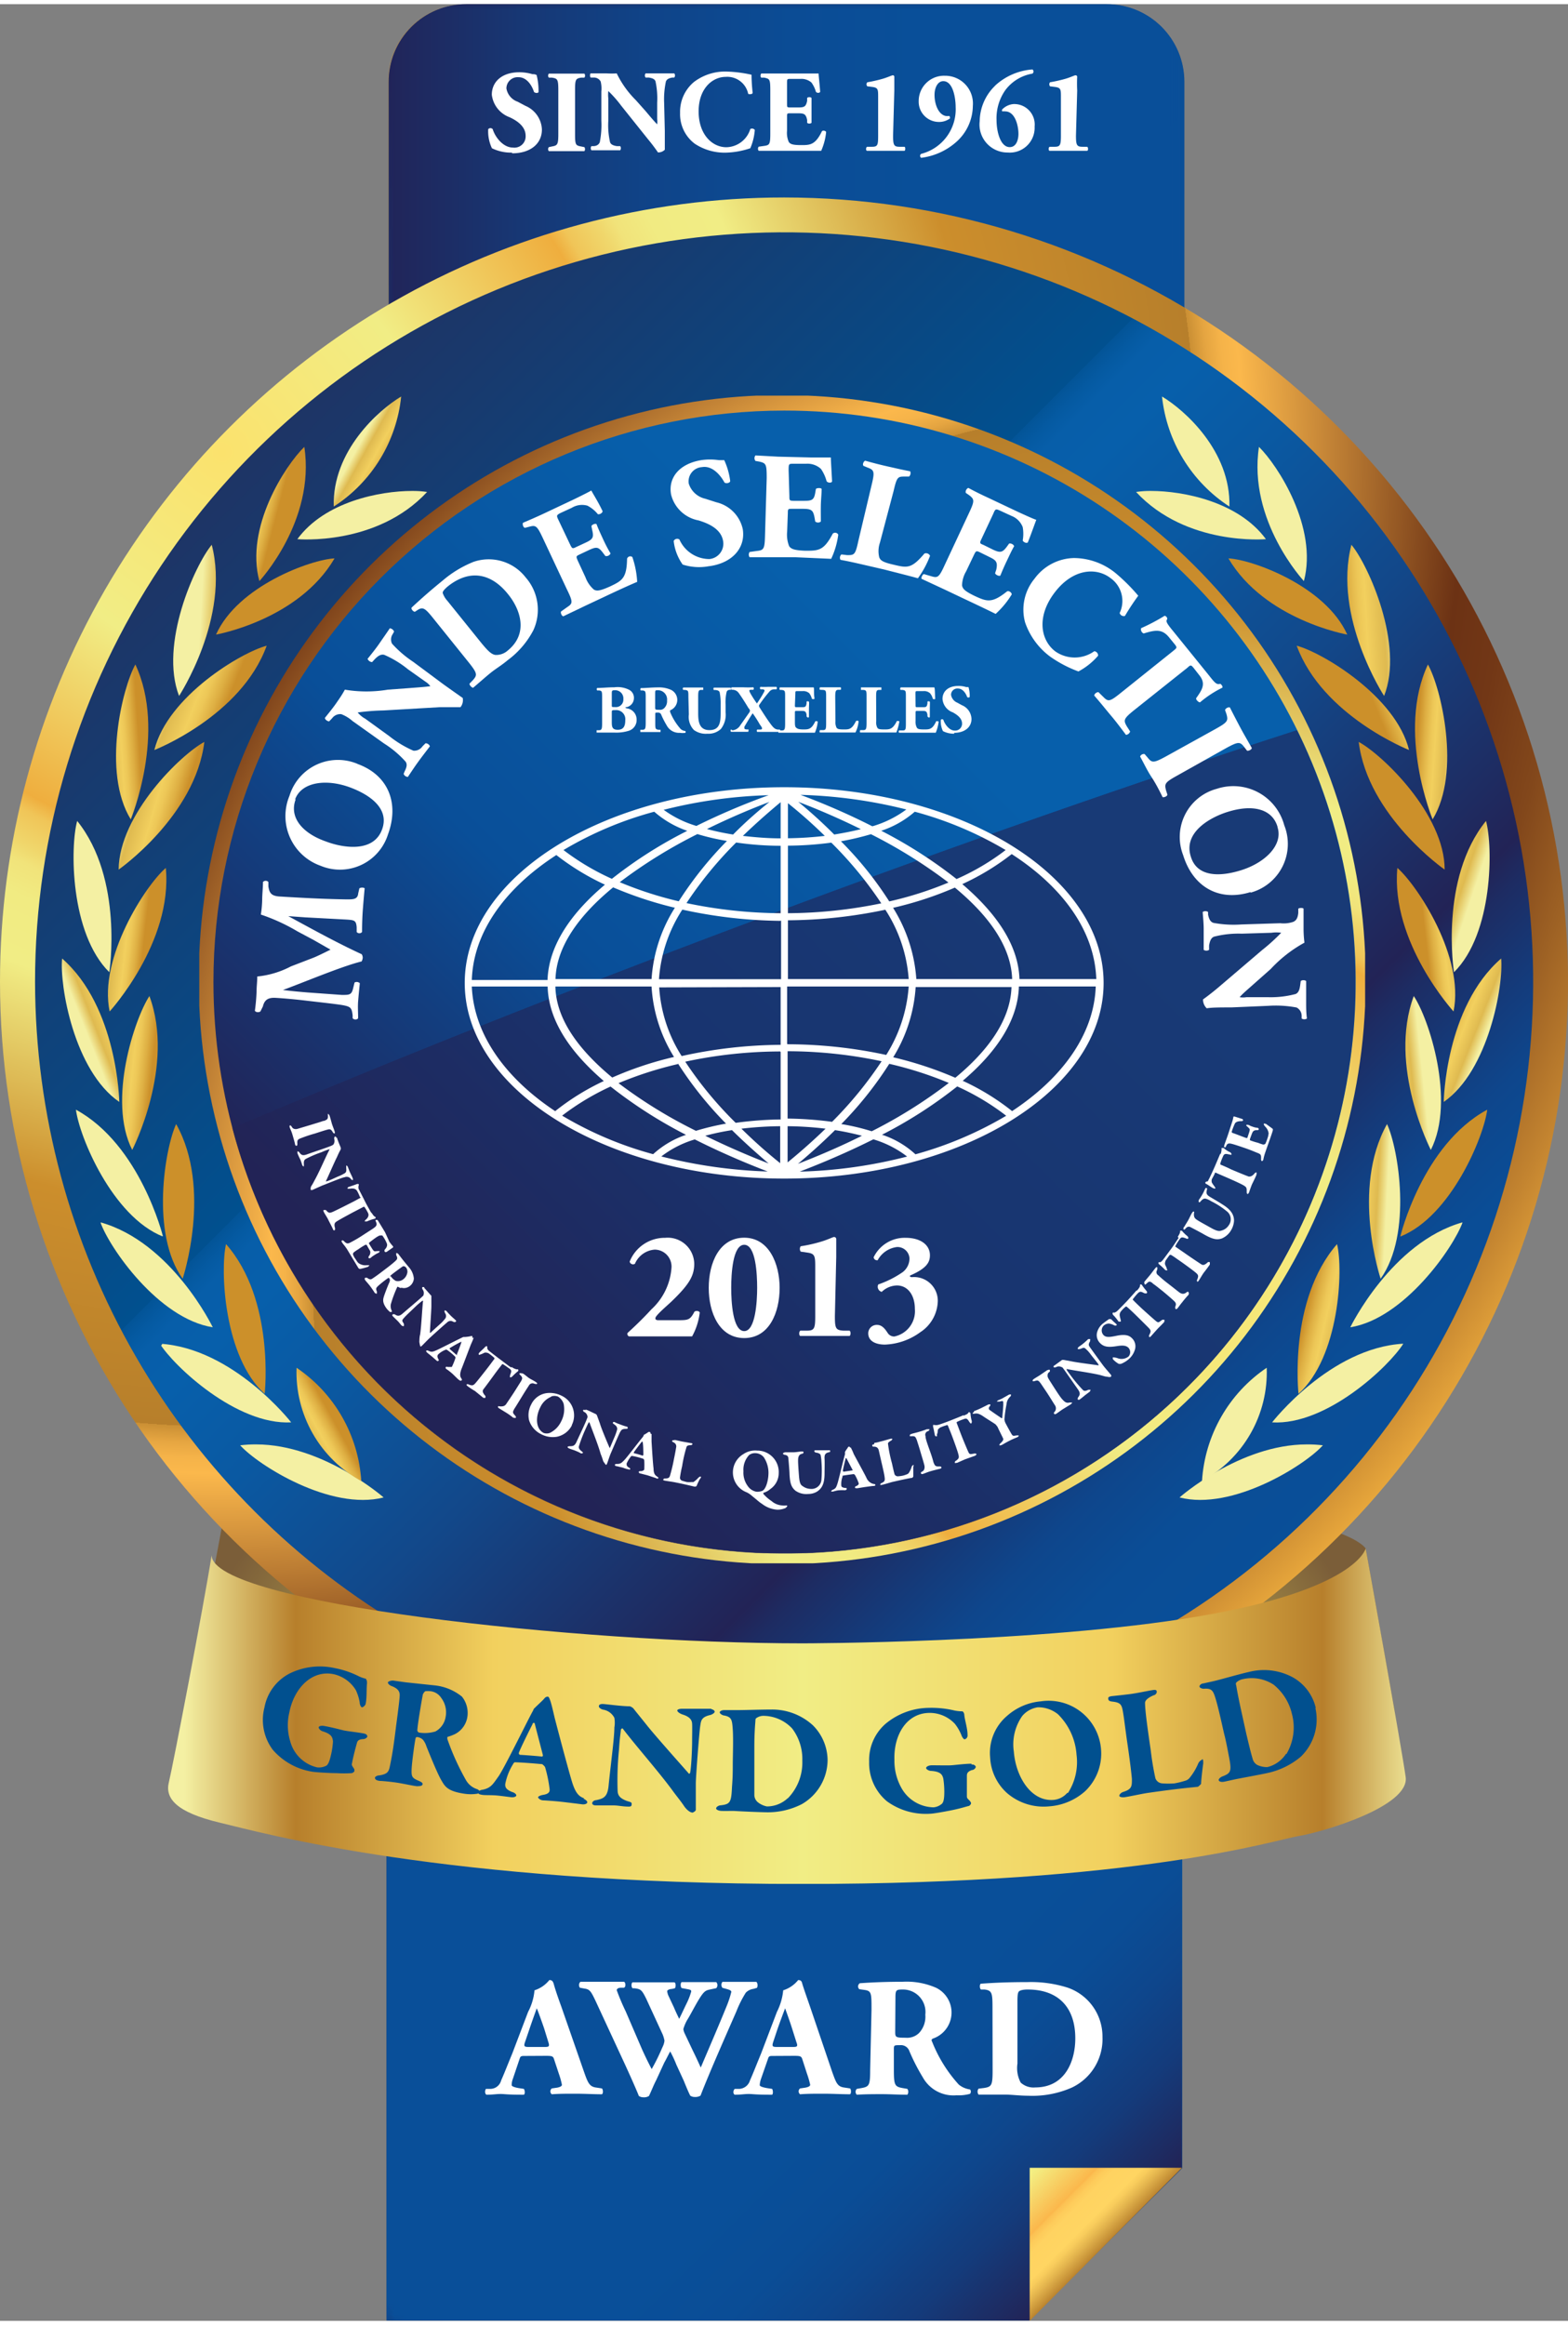 <svg xmlns="http://www.w3.org/2000/svg" xmlns:xlink="http://www.w3.org/1999/xlink" viewBox="0 0 139.58 206.12" width="139" height="206"><rect x="0" y="0" width="139.58" height="206.12" fill="#808080" stroke="none"/><defs><style>.cls-1{fill:url(#Degradado_sin_nombre_10);}.cls-2{fill:url(#Degradado_sin_nombre_10-2);}.cls-3{fill:url(#Degradado_sin_nombre_10-3);}.cls-4{fill:url(#Degradado_sin_nombre_12);}.cls-5{fill:url(#Degradado_sin_nombre_20);}.cls-6{fill:none;}.cls-7{isolation:isolate;}.cls-8{clip-path:url(#clip-path);}.cls-9{fill:url(#Degradado_sin_nombre_2);}.cls-10{clip-path:url(#clip-path-2);}.cls-11{fill:url(#Degradado_sin_nombre_2-2);}.cls-12{opacity:0.35;}.cls-13{clip-path:url(#clip-path-3);}.cls-14{clip-path:url(#clip-path-4);}.cls-15{mask:url(#mask);}.cls-16{fill:url(#Degradado_sin_nombre_3);}.cls-17{clip-path:url(#clip-path-5);}.cls-18{fill:url(#Degradado_sin_nombre_8);}.cls-19{mask:url(#mask-2);}.cls-20{fill:url(#Degradado_sin_nombre_9);}.cls-21{clip-path:url(#clip-path-7);}.cls-22{fill:url(#Degradado_sin_nombre_8-2);}.cls-23,.cls-44{mix-blend-mode:multiply;}.cls-24{clip-path:url(#clip-path-8);}.cls-25{clip-path:url(#clip-path-9);}.cls-26{mask:url(#mask-3);}.cls-27{fill:url(#Degradado_sin_nombre_9-2);}.cls-28{clip-path:url(#clip-path-10);}.cls-29{clip-path:url(#clip-path-11);}.cls-30{mask:url(#mask-4);}.cls-31{fill:url(#Degradado_sin_nombre_11);}.cls-32{clip-path:url(#clip-path-12);}.cls-33{fill:url(#Degradado_sin_nombre_13);}.cls-34{clip-path:url(#clip-path-13);}.cls-35{fill:url(#Degradado_sin_nombre_14);}.cls-36{clip-path:url(#clip-path-14);}.cls-37{fill:url(#Degradado_sin_nombre_17);}.cls-38{clip-path:url(#clip-path-15);}.cls-39{fill:url(#Degradado_sin_nombre_17-2);}.cls-40{clip-path:url(#clip-path-16);}.cls-41{fill:url(#Degradado_sin_nombre_17-3);}.cls-42{clip-path:url(#clip-path-17);}.cls-43{fill:url(#Degradado_sin_nombre_18);}.cls-44{opacity:0.62;}.cls-45{clip-path:url(#clip-path-18);}.cls-46{clip-path:url(#clip-path-19);}.cls-47{mask:url(#mask-5);}.cls-48{fill:url(#Degradado_sin_nombre_19);}.cls-49{clip-path:url(#clip-path-20);}.cls-50{fill:url(#Degradado_sin_nombre_58);}.cls-51{clip-path:url(#clip-path-21);}.cls-52{fill:url(#Degradado_sin_nombre_58-2);}.cls-53{clip-path:url(#clip-path-22);}.cls-54{fill:url(#Degradado_sin_nombre_58-3);}.cls-55{clip-path:url(#clip-path-23);}.cls-56{fill:url(#Degradado_sin_nombre_58-4);}.cls-57{clip-path:url(#clip-path-24);}.cls-58{fill:url(#Degradado_sin_nombre_58-5);}.cls-59{clip-path:url(#clip-path-25);}.cls-60{fill:url(#Degradado_sin_nombre_58-6);}.cls-61{clip-path:url(#clip-path-26);}.cls-62{fill:url(#Degradado_sin_nombre_58-7);}.cls-63{clip-path:url(#clip-path-27);}.cls-64{fill:url(#Degradado_sin_nombre_58-8);}.cls-65{clip-path:url(#clip-path-28);}.cls-66{fill:url(#Degradado_sin_nombre_58-9);}.cls-67{clip-path:url(#clip-path-29);}.cls-68{fill:url(#Degradado_sin_nombre_58-10);}.cls-69{clip-path:url(#clip-path-30);}.cls-70{fill:url(#Degradado_sin_nombre_58-11);}.cls-71{clip-path:url(#clip-path-31);}.cls-72{fill:url(#Degradado_sin_nombre_58-12);}.cls-73{clip-path:url(#clip-path-32);}.cls-74{fill:url(#Degradado_sin_nombre_58-13);}.cls-75{clip-path:url(#clip-path-33);}.cls-76{fill:url(#Degradado_sin_nombre_58-14);}.cls-77{clip-path:url(#clip-path-34);}.cls-78{fill:url(#Degradado_sin_nombre_58-15);}.cls-79{clip-path:url(#clip-path-35);}.cls-80{fill:url(#Degradado_sin_nombre_58-16);}.cls-81{clip-path:url(#clip-path-36);}.cls-82{fill:url(#Degradado_sin_nombre_58-17);}.cls-83{clip-path:url(#clip-path-37);}.cls-84{fill:url(#Degradado_sin_nombre_58-18);}.cls-85{clip-path:url(#clip-path-38);}.cls-86{fill:url(#Degradado_sin_nombre_58-19);}.cls-87{clip-path:url(#clip-path-39);}.cls-88{fill:url(#Degradado_sin_nombre_58-20);}.cls-89{clip-path:url(#clip-path-40);}.cls-90{fill:url(#Degradado_sin_nombre_58-21);}.cls-91{clip-path:url(#clip-path-41);}.cls-92{fill:url(#Degradado_sin_nombre_58-22);}.cls-93{clip-path:url(#clip-path-42);}.cls-94{fill:url(#Degradado_sin_nombre_58-23);}.cls-95{clip-path:url(#clip-path-43);}.cls-96{fill:url(#Degradado_sin_nombre_58-24);}.cls-97{clip-path:url(#clip-path-44);}.cls-98{fill:url(#Degradado_sin_nombre_58-25);}.cls-99{clip-path:url(#clip-path-45);}.cls-100{fill:url(#Degradado_sin_nombre_58-26);}.cls-101{clip-path:url(#clip-path-46);}.cls-102{fill:url(#Degradado_sin_nombre_58-27);}.cls-103{clip-path:url(#clip-path-47);}.cls-104{fill:url(#Degradado_sin_nombre_58-28);}.cls-105{clip-path:url(#clip-path-48);}.cls-106{fill:url(#Degradado_sin_nombre_58-29);}.cls-107{clip-path:url(#clip-path-49);}.cls-108{fill:url(#Degradado_sin_nombre_58-30);}.cls-109{clip-path:url(#clip-path-50);}.cls-110{fill:url(#Degradado_sin_nombre_58-31);}.cls-111{clip-path:url(#clip-path-51);}.cls-112{fill:url(#Degradado_sin_nombre_58-32);}.cls-113{clip-path:url(#clip-path-52);}.cls-114{fill:url(#Degradado_sin_nombre_58-33);}.cls-115{clip-path:url(#clip-path-53);}.cls-116{fill:url(#Degradado_sin_nombre_58-34);}.cls-117{clip-path:url(#clip-path-54);}.cls-118{fill:url(#Degradado_sin_nombre_58-35);}.cls-119{clip-path:url(#clip-path-55);}.cls-120{fill:url(#Degradado_sin_nombre_58-36);}.cls-121{clip-path:url(#clip-path-56);}.cls-122{fill:url(#Degradado_sin_nombre_58-37);}.cls-123{clip-path:url(#clip-path-57);}.cls-124{fill:url(#Degradado_sin_nombre_58-38);}.cls-125{clip-path:url(#clip-path-58);}.cls-126{fill:url(#Degradado_sin_nombre_59);}.cls-127{fill:#fff;}.cls-128{fill:#01508f;}</style><linearGradient id="Degradado_sin_nombre_10" x1="-486.85" y1="-2093.81" x2="-481.31" y2="-2093.81" gradientTransform="matrix(12.81, 0, 0, -12.81, 6269.97, -26778.61)" gradientUnits="userSpaceOnUse"><stop offset="0" stop-color="#fff"/><stop offset="0.08" stop-color="#c9c9c9"/><stop offset="0.16" stop-color="#949494"/><stop offset="0.25" stop-color="#676767"/><stop offset="0.34" stop-color="#424242"/><stop offset="0.43" stop-color="#252525"/><stop offset="0.51" stop-color="#101010"/><stop offset="0.6" stop-color="#040404"/><stop offset="0.68"/><stop offset="1"/></linearGradient><linearGradient id="Degradado_sin_nombre_10-2" x1="-486.93" y1="-2093.99" x2="-481.39" y2="-2093.99" gradientTransform="matrix(12.79, 0, 0, -12.79, 6261.33, -26740.67)" xlink:href="#Degradado_sin_nombre_10"/><linearGradient id="Degradado_sin_nombre_10-3" x1="-486.94" y1="-2100.65" x2="-481.4" y2="-2100.65" gradientTransform="matrix(12.79, 0, 0, -12.79, 6261.26, -26721.75)" xlink:href="#Degradado_sin_nombre_10"/><linearGradient id="Degradado_sin_nombre_12" x1="-343.62" y1="-2056.55" x2="-338.08" y2="-2056.55" gradientTransform="matrix(0, 14.92, 14.92, 0, 30750.54, 5256.62)" gradientUnits="userSpaceOnUse"><stop offset="0"/><stop offset="0.68"/><stop offset="0.73" stop-color="#030303"/><stop offset="0.77" stop-color="#0d0d0d"/><stop offset="0.81" stop-color="#1e1e1e"/><stop offset="0.85" stop-color="#363636"/><stop offset="0.88" stop-color="#555"/><stop offset="0.92" stop-color="#7b7b7b"/><stop offset="0.95" stop-color="#a7a7a7"/><stop offset="0.98" stop-color="#dadada"/><stop offset="1" stop-color="#fff"/></linearGradient><linearGradient id="Degradado_sin_nombre_20" x1="-559.23" y1="-1973.43" x2="-553.69" y2="-1973.43" gradientTransform="matrix(17.87, 0, 0, -17.87, 10020.02, -35154.54)" gradientUnits="userSpaceOnUse"><stop offset="0"/><stop offset="0.07" stop-color="#060606"/><stop offset="0.15" stop-color="#161616"/><stop offset="0.25" stop-color="#313131"/><stop offset="0.36" stop-color="#565656"/><stop offset="0.47" stop-color="#868686"/><stop offset="0.59" stop-color="silver"/><stop offset="0.7" stop-color="#fff"/><stop offset="1" stop-color="#fff"/></linearGradient><clipPath id="clip-path"><path class="cls-6" d="M32.48,123.8c-7.32,1.85-10.94,1.58-11.42,4.52s-4.34,23.25-4.34,23.25l20-7.24L40.05,119c0,.26-.6,3-7.57,4.78M40.05,119a0,0,0,0,0,0,0Z"/></clipPath><linearGradient id="Degradado_sin_nombre_2" x1="-238.81" y1="-2534.93" x2="-233.27" y2="-2534.93" gradientTransform="matrix(0, 3.99, 3.99, 0, 10154.57, 1079.09)" gradientUnits="userSpaceOnUse"><stop offset="0" stop-color="#7b5e39"/><stop offset="0.21" stop-color="#7b5e39"/><stop offset="0.83" stop-color="#ad9749"/><stop offset="1" stop-color="#ad9749"/></linearGradient><clipPath id="clip-path-2"><path class="cls-6" d="M108.38,151.79c4.62.36,15.75,0,15.75,0l-2.56-14.39s-.83-1.43-6.66-2.5-9.87-2.24-10.46-5.22c.71,5,2.73,20.68,3.93,22.11"/></clipPath><linearGradient id="Degradado_sin_nombre_2-2" x1="136.69" y1="-1380.37" x2="142.23" y2="-1380.37" gradientTransform="matrix(-3.41, 0, 0, 3.41, 588.72, 4850.75)" xlink:href="#Degradado_sin_nombre_2"/><clipPath id="clip-path-3"><rect class="cls-6" x="34.51" width="70.9" height="77.09"/></clipPath><clipPath id="clip-path-4"><path class="cls-6" d="M105.43,70.16a6.93,6.93,0,0,1-6.93,6.93H41.43a6.93,6.93,0,0,1-6.94-6.93V6.93A6.94,6.94,0,0,1,41.43,0H98.5a6.93,6.93,0,0,1,6.93,6.93Z"/></clipPath><mask id="mask" x="34.49" y="0" width="70.94" height="77.09" maskUnits="userSpaceOnUse"><rect class="cls-1" x="34.49" width="70.94" height="77.09"/></mask><linearGradient id="Degradado_sin_nombre_3" x1="-486.85" y1="-2093.81" x2="-481.31" y2="-2093.81" gradientTransform="matrix(12.81, 0, 0, -12.81, 6269.97, -26778.61)" gradientUnits="userSpaceOnUse"><stop offset="0" stop-color="#b77f2b"/><stop offset="0.68" stop-color="#b77f2b"/><stop offset="1" stop-color="#b77f2b"/></linearGradient><clipPath id="clip-path-5"><path class="cls-6" d="M41.51,0A6.91,6.91,0,0,0,34.6,6.92V66.61a6.91,6.91,0,0,0,6.91,6.92h57a6.92,6.92,0,0,0,6.92-6.92V6.92A6.91,6.91,0,0,0,98.51,0Z"/></clipPath><linearGradient id="Degradado_sin_nombre_8" x1="-360.69" y1="-2029.81" x2="-355.15" y2="-2029.81" gradientTransform="matrix(0, 17.39, 17.39, 0, 35376.45, 6262.42)" gradientUnits="userSpaceOnUse"><stop offset="0" stop-color="#222356"/><stop offset="0.01" stop-color="#212458"/><stop offset="0.18" stop-color="#173774"/><stop offset="0.35" stop-color="#0f4489"/><stop offset="0.52" stop-color="#0b4c95"/><stop offset="0.68" stop-color="#094f99"/><stop offset="1" stop-color="#075fab"/></linearGradient><mask id="mask-2" x="34.6" y="0.01" width="70.83" height="73.52" maskUnits="userSpaceOnUse"><rect class="cls-2" x="34.6" y="0.01" width="70.83" height="73.52"/></mask><linearGradient id="Degradado_sin_nombre_9" x1="-486.93" y1="-2093.99" x2="-481.39" y2="-2093.99" gradientTransform="matrix(12.79, 0, 0, -12.79, 6261.33, -26740.67)" gradientUnits="userSpaceOnUse"><stop offset="0" stop-color="#222356"/><stop offset="0.01" stop-color="#212458"/><stop offset="0.18" stop-color="#173774"/><stop offset="0.35" stop-color="#0f4489"/><stop offset="0.52" stop-color="#0b4c95"/><stop offset="0.68" stop-color="#094f99"/><stop offset="1" stop-color="#094f99"/></linearGradient><clipPath id="clip-path-7"><polygon class="cls-6" points="34.41 68.8 34.41 206.09 91.62 206.09 105.23 192.53 105.23 68.8 34.41 68.8"/></clipPath><linearGradient id="Degradado_sin_nombre_8-2" x1="-402.52" y1="-2016.15" x2="-396.98" y2="-2016.15" gradientTransform="matrix(0, 22.24, 22.24, 0, 44915.7, 9025.83)" xlink:href="#Degradado_sin_nombre_8"/><clipPath id="clip-path-8"><rect class="cls-6" x="34.4" y="75.15" width="70.84" height="130.95"/></clipPath><clipPath id="clip-path-9"><polygon class="cls-6" points="105.23 192.54 105.23 75.15 34.41 75.15 34.41 206.1 91.62 206.1 105.23 192.54"/></clipPath><mask id="mask-3" x="34.41" y="75.15" width="70.83" height="130.95" maskUnits="userSpaceOnUse"><rect class="cls-3" x="34.41" y="75.15" width="70.83" height="130.95"/></mask><linearGradient id="Degradado_sin_nombre_9-2" x1="-486.94" y1="-2100.65" x2="-481.4" y2="-2100.65" gradientTransform="matrix(12.79, 0, 0, -12.79, 6261.26, -26721.75)" xlink:href="#Degradado_sin_nombre_9"/><clipPath id="clip-path-10"><rect class="cls-6" x="34.4" y="146.5" width="70.84" height="59.59"/></clipPath><clipPath id="clip-path-11"><polygon class="cls-6" points="105.23 192.54 105.23 146.5 34.41 146.5 34.41 206.1 91.62 206.1 105.23 192.54"/></clipPath><mask id="mask-4" x="4.61" y="111.09" width="130.42" height="130.42" maskUnits="userSpaceOnUse"><rect class="cls-4" x="23.71" y="130.19" width="92.22" height="92.22" transform="translate(-104.21 101.01) rotate(-45)"/></mask><linearGradient id="Degradado_sin_nombre_11" x1="-343.62" y1="-2056.55" x2="-338.08" y2="-2056.55" gradientTransform="matrix(0, 14.92, 14.92, 0, 30750.54, 5256.62)" gradientUnits="userSpaceOnUse"><stop offset="0" stop-color="#094f99"/><stop offset="0.68" stop-color="#094f99"/><stop offset="0.77" stop-color="#0a4d96"/><stop offset="0.84" stop-color="#0e468c"/><stop offset="0.91" stop-color="#143b7b"/><stop offset="0.97" stop-color="#1d2c63"/><stop offset="1" stop-color="#222356"/></linearGradient><clipPath id="clip-path-12"><polygon class="cls-6" points="91.66 192.5 91.66 206.12 105.22 192.5 91.66 192.5"/></clipPath><linearGradient id="Degradado_sin_nombre_13" x1="347.36" y1="-3230.55" x2="352.9" y2="-3230.55" gradientTransform="matrix(0, 1.74, 1.74, 0, 5715.91, -414.24)" gradientUnits="userSpaceOnUse"><stop offset="0" stop-color="#f3ee82"/><stop offset="0.39" stop-color="#fbb84c"/><stop offset="0.41" stop-color="#fcc153"/><stop offset="0.46" stop-color="#fecc5b"/><stop offset="0.52" stop-color="#ffd361"/><stop offset="0.69" stop-color="#ffd562"/><stop offset="0.74" stop-color="#f8cc5c"/><stop offset="0.82" stop-color="#e3b44d"/><stop offset="0.93" stop-color="#c28c34"/><stop offset="0.96" stop-color="#b77f2b"/><stop offset="0.96" stop-color="#b77f2b"/><stop offset="1" stop-color="#b77f2b"/></linearGradient><clipPath id="clip-path-13"><path class="cls-6" d="M2.07,87A67.74,67.74,0,1,0,69.8,19.25,67.78,67.78,0,0,0,2.07,87"/></clipPath><linearGradient id="Degradado_sin_nombre_14" x1="-380.23" y1="-1993.95" x2="-374.69" y2="-1993.95" gradientTransform="matrix(0, 24.45, 24.45, 0, 48824.3, 9316.48)" gradientUnits="userSpaceOnUse"><stop offset="0" stop-color="#1e3465"/><stop offset="0.35" stop-color="#01508f"/><stop offset="0.35" stop-color="#035497"/><stop offset="0.36" stop-color="#055aa2"/><stop offset="0.37" stop-color="#075ea9"/><stop offset="0.4" stop-color="#075fab"/><stop offset="0.47" stop-color="#0a59a2"/><stop offset="0.59" stop-color="#12488a"/><stop offset="0.73" stop-color="#1e2c62"/><stop offset="0.77" stop-color="#222356"/><stop offset="0.79" stop-color="#1d2c63"/><stop offset="0.84" stop-color="#143b7b"/><stop offset="0.88" stop-color="#0e468c"/><stop offset="0.93" stop-color="#0a4d96"/><stop offset="1" stop-color="#094f99"/></linearGradient><clipPath id="clip-path-14"><path class="cls-6" d="M3.12,87A66.68,66.68,0,1,1,69.8,153.66,66.76,66.76,0,0,1,3.12,87M0,87a69.79,69.79,0,1,0,69.8-69.8A69.79,69.79,0,0,0,0,87"/></clipPath><radialGradient id="Degradado_sin_nombre_17" cx="-459.51" cy="-1999.28" r="5.54" gradientTransform="matrix(25.17, 0, 0, -25.17, 11585.69, -50282.18)" gradientUnits="userSpaceOnUse"><stop offset="0" stop-color="#fbe26d"/><stop offset="0.13" stop-color="#f1ed85"/><stop offset="0.25" stop-color="#efae3e"/><stop offset="0.26" stop-color="#f0c558"/><stop offset="0.28" stop-color="#f0d76c"/><stop offset="0.29" stop-color="#f1e37a"/><stop offset="0.31" stop-color="#f1eb82"/><stop offset="0.35" stop-color="#f1ed85"/><stop offset="0.48" stop-color="#cc8e2c"/><stop offset="0.62" stop-color="#b77f2b"/><stop offset="0.62" stop-color="#ca8f34"/><stop offset="0.63" stop-color="#e5a541"/><stop offset="0.64" stop-color="#f5b349"/><stop offset="0.65" stop-color="#fbb84c"/><stop offset="0.79" stop-color="#6c3214"/><stop offset="0.82" stop-color="#723716"/><stop offset="0.86" stop-color="#82471b"/><stop offset="0.9" stop-color="#9d6124"/><stop offset="0.95" stop-color="#c38430"/><stop offset="1" stop-color="#efae3e"/></radialGradient><clipPath id="clip-path-15"><path class="cls-6" d="M27,83.1c0-2.11-.16,5.61,0,7.36a42.84,42.84,0,0,0,85.37,0,58,58,0,0,0,0-7.36A42.85,42.85,0,0,0,27,83.1"/></clipPath><radialGradient id="Degradado_sin_nombre_17-2" cx="-403.76" cy="-1799.08" r="5.54" gradientTransform="matrix(-25.35, 0, 0, 25.35, -10135.79, 45805.49)" xlink:href="#Degradado_sin_nombre_17"/><clipPath id="clip-path-16"><path class="cls-6" d="M17.74,84.44v4.69a51.94,51.94,0,0,0,103.78,0V84.44a51.94,51.94,0,0,0-103.78,0"/></clipPath><radialGradient id="Degradado_sin_nombre_17-3" cx="-400.64" cy="-1789.42" r="5.54" gradientTransform="matrix(-22.5, 0, 0, 22.5, -8909.44, 40374.62)" xlink:href="#Degradado_sin_nombre_17"/><clipPath id="clip-path-17"><path class="cls-6" d="M19,87A50.84,50.84,0,1,0,69.82,36.16,50.84,50.84,0,0,0,19,87"/></clipPath><linearGradient id="Degradado_sin_nombre_18" x1="-555.77" y1="-1971.05" x2="-550.23" y2="-1971.05" gradientTransform="matrix(18.36, 0, 0, -18.36, 10221.54, -36096.51)" gradientUnits="userSpaceOnUse"><stop offset="0" stop-color="#222356"/><stop offset="0.07" stop-color="#222356"/><stop offset="0.41" stop-color="#094f99"/><stop offset="0.77" stop-color="#075fab"/><stop offset="1" stop-color="#075fab"/></linearGradient><clipPath id="clip-path-18"><rect class="cls-6" x="20.67" y="64.59" width="99.98" height="73.25"/></clipPath><clipPath id="clip-path-19"><path class="cls-6" d="M120.66,87a50.62,50.62,0,0,0-5.2-22.42c-13.91,4.49-30.38,10.22-47.95,16.79C50.1,87.89,34,94.3,20.67,100a50.84,50.84,0,0,0,100-13"/></clipPath><mask id="mask-5" x="-15.96" y="14.6" width="173.25" height="173.24" maskUnits="userSpaceOnUse"><rect class="cls-5" x="9.41" y="39.97" width="122.5" height="122.5" transform="translate(-50.88 79.61) rotate(-45)"/></mask><linearGradient id="Degradado_sin_nombre_19" x1="-559.23" y1="-1973.43" x2="-553.69" y2="-1973.43" gradientTransform="matrix(17.87, 0, 0, -17.87, 10020.02, -35154.54)" gradientUnits="userSpaceOnUse"><stop offset="0" stop-color="#222356"/><stop offset="0.7" stop-color="#222356"/><stop offset="1" stop-color="#222356"/></linearGradient><clipPath id="clip-path-20"><path class="cls-6" d="M115.59,123.64c3.64-3.27,4-11,3.43-13.32-4.36,5-3.43,13.32-3.43,13.32"/></clipPath><linearGradient id="Degradado_sin_nombre_58" x1="-361.03" y1="1181.77" x2="-355.49" y2="1181.77" gradientTransform="matrix(0, -0.85, -0.85, 0, 1118.2, -186.35)" gradientUnits="userSpaceOnUse"><stop offset="0" stop-color="#f4f0a3"/><stop offset="0.09" stop-color="#f4f0a3"/><stop offset="0.31" stop-color="#dfba50"/><stop offset="0.55" stop-color="#f1ce5d"/><stop offset="0.56" stop-color="#f2d05e"/><stop offset="0.66" stop-color="#edc757"/><stop offset="0.81" stop-color="#deaf43"/><stop offset="0.96" stop-color="#cc902a"/><stop offset="0.96" stop-color="#cc902a"/><stop offset="1" stop-color="#cc902a"/></linearGradient><clipPath id="clip-path-21"><path class="cls-6" d="M105,132.86c4.7,1.21,11.17-2.87,12.76-4.64a11.37,11.37,0,0,0-1.42-.08c-6,0-11.34,4.72-11.34,4.72"/></clipPath><linearGradient id="Degradado_sin_nombre_58-2" x1="-3584.85" y1="390.87" x2="-3579.31" y2="390.87" gradientTransform="matrix(0, -0.67, -0.67, 0, 374.65, -2281.36)" xlink:href="#Degradado_sin_nombre_58"/><clipPath id="clip-path-22"><path class="cls-6" d="M113.24,126.18c4.85.29,10.43-5,11.68-7-6.54.37-11.68,7-11.68,7"/></clipPath><linearGradient id="Degradado_sin_nombre_58-3" x1="-2471.32" y1="248.26" x2="-2465.78" y2="248.26" gradientTransform="matrix(0, -0.88, -0.88, 0, 338.34, -2057.73)" xlink:href="#Degradado_sin_nombre_58"/><clipPath id="clip-path-23"><path class="cls-6" d="M120.2,117.72c4.8-.76,9.19-7.1,10-9.34-6.33,1.78-10,9.34-10,9.34"/></clipPath><linearGradient id="Degradado_sin_nombre_58-4" x1="-2219.18" y1="671.72" x2="-2213.64" y2="671.72" gradientTransform="matrix(0, -0.83, -0.83, 0, 684.43, -1731.58)" xlink:href="#Degradado_sin_nombre_58"/><clipPath id="clip-path-24"><path class="cls-6" d="M122.9,113.4c2.85-4,1.58-11.6.57-13.76-3.24,5.79-.57,13.76-.57,13.76"/></clipPath><linearGradient id="Degradado_sin_nombre_58-5" x1="299.08" y1="1661.61" x2="304.62" y2="1661.61" gradientTransform="matrix(0, -0.72, -0.72, 0, 1312.08, 322.68)" xlink:href="#Degradado_sin_nombre_58"/><clipPath id="clip-path-25"><path class="cls-6" d="M124.65,109.65c4.52-1.79,7.45-8.92,7.74-11.29-5.79,3.13-7.74,11.29-7.74,11.29"/></clipPath><linearGradient id="Degradado_sin_nombre_58-6" x1="-1988.15" y1="1323.16" x2="-1982.61" y2="1323.16" gradientTransform="matrix(0, -0.73, -0.73, 0, 1089.45, -1337.42)" xlink:href="#Degradado_sin_nombre_58"/><clipPath id="clip-path-26"><path class="cls-6" d="M128.52,97.67c4-2.78,5.33-10.39,5.11-12.76-5,4.34-5.11,12.76-5.11,12.76"/></clipPath><linearGradient id="Degradado_sin_nombre_58-7" x1="-858.41" y1="1476.05" x2="-852.87" y2="1476.05" gradientTransform="matrix(0, -0.76, -0.76, 0, 1253.87, -559.59)" xlink:href="#Degradado_sin_nombre_58"/><clipPath id="clip-path-27"><path class="cls-6" d="M129.39,89.62c1-4.82-3.23-11.23-5-12.77-.61,6.63,5,12.77,5,12.77"/></clipPath><linearGradient id="Degradado_sin_nombre_58-8" x1="854.37" y1="1440.01" x2="859.91" y2="1440.01" gradientTransform="matrix(-0.72, 0, 0, 0.72, 745.89, -955.78)" xlink:href="#Degradado_sin_nombre_58"/><clipPath id="clip-path-28"><path class="cls-6" d="M129.43,86.13c3.49-3.44,3.48-11.17,2.85-13.46-4.17,5.16-2.85,13.46-2.85,13.46"/></clipPath><linearGradient id="Degradado_sin_nombre_58-9" x1="-638.48" y1="946.69" x2="-632.94" y2="946.69" gradientTransform="matrix(0, -0.9, -0.9, 0, 985.86, -494.28)" xlink:href="#Degradado_sin_nombre_58"/><clipPath id="clip-path-29"><path class="cls-6" d="M128.6,77c0-4.93-5.59-10.26-7.65-11.36.81,6.6,7.65,11.36,7.65,11.36"/></clipPath><linearGradient id="Degradado_sin_nombre_58-10" x1="831.66" y1="186.05" x2="837.2" y2="186.05" gradientTransform="matrix(-1.05, 0, 0, 1.05, 1006.25, -124.93)" xlink:href="#Degradado_sin_nombre_58"/><clipPath id="clip-path-30"><path class="cls-6" d="M127.53,72.53c2.56-4.2.74-11.72-.42-13.78-2.81,6,.42,13.78.42,13.78"/></clipPath><linearGradient id="Degradado_sin_nombre_58-11" x1="227.43" y1="1558.32" x2="232.97" y2="1558.32" gradientTransform="matrix(0, -0.73, -0.73, 0, 1264.07, 234.5)" xlink:href="#Degradado_sin_nombre_58"/><clipPath id="clip-path-31"><path class="cls-6" d="M125.43,66.36c-1.18-4.79-7.75-8.69-10-9.28,2.29,6.24,10,9.28,10,9.28"/></clipPath><linearGradient id="Degradado_sin_nombre_58-12" x1="868.93" y1="-166.47" x2="874.46" y2="-166.47" gradientTransform="matrix(-1.18, 0, 0, 1.18, 1153.58, 258.79)" xlink:href="#Degradado_sin_nombre_58"/><clipPath id="clip-path-32"><path class="cls-6" d="M123.21,61.55C125,57,121.82,49.92,120.3,48.1c-1.67,6.44,2.91,13.45,2.91,13.45"/></clipPath><linearGradient id="Degradado_sin_nombre_58-13" x1="283.14" y1="310.79" x2="288.68" y2="310.79" gradientTransform="matrix(-1.1, 0, 0, 1.1, 436.52, -287.67)" xlink:href="#Degradado_sin_nombre_58"/><clipPath id="clip-path-33"><path class="cls-6" d="M119.93,56.09c-1.94-4.33-8.47-6.68-10.58-6.78,3.24,5.49,10.58,6.78,10.58,6.78"/></clipPath><linearGradient id="Degradado_sin_nombre_58-14" x1="3992.13" y1="-1263.21" x2="3997.67" y2="-1263.21" gradientTransform="matrix(-0.22, 0.52, 0.49, 0.25, 1604.23, -1731.74)" xlink:href="#Degradado_sin_nombre_58"/><clipPath id="clip-path-34"><path class="cls-6" d="M116.07,51.33c1.26-4.76-2.32-10.29-4-11.94-1,6.59,4,11.94,4,11.94"/></clipPath><linearGradient id="Degradado_sin_nombre_58-15" x1="1281.84" y1="1114.43" x2="1287.38" y2="1114.43" gradientTransform="matrix(-0.74, 0, 0, 0.74, 1061.23, -775.81)" xlink:href="#Degradado_sin_nombre_58"/><clipPath id="clip-path-35"><path class="cls-6" d="M101.13,43.4c4.5,4.84,11.56,4.2,11.56,4.2-2.45-3.34-7.37-4.29-10.23-4.29a8.33,8.33,0,0,0-1.33.09"/></clipPath><linearGradient id="Degradado_sin_nombre_58-16" x1="3037.4" y1="-1796.17" x2="3042.93" y2="-1796.17" gradientTransform="matrix(-0.74, 0, 0, 0.74, 2347.53, 1369.03)" xlink:href="#Degradado_sin_nombre_58"/><clipPath id="clip-path-36"><path class="cls-6" d="M109.44,44.7c.13-4.94-4-8.6-6-9.79a13.36,13.36,0,0,0,6,9.79"/></clipPath><linearGradient id="Degradado_sin_nombre_58-17" x1="2368.32" y1="978.84" x2="2373.86" y2="978.84" gradientTransform="matrix(-0.64, 0, 0, 0.64, 1613.71, -582.38)" xlink:href="#Degradado_sin_nombre_58"/><clipPath id="clip-path-37"><path class="cls-6" d="M107,131.4a11,11,0,0,0,5.76-10.08A13.15,13.15,0,0,0,107,131.4"/></clipPath><linearGradient id="Degradado_sin_nombre_58-18" x1="-1325.66" y1="1785.45" x2="-1320.12" y2="1785.45" gradientTransform="matrix(-0.68, -0.29, -0.35, 0.62, -176.27, -1361.63)" xlink:href="#Degradado_sin_nombre_58"/><clipPath id="clip-path-38"><path class="cls-6" d="M127.37,101.94c2.23-4.4-.2-11.74-1.52-13.69-2.32,6.24,1.52,13.69,1.52,13.69"/></clipPath><linearGradient id="Degradado_sin_nombre_58-19" x1="713.29" y1="1185.48" x2="718.83" y2="1185.48" gradientTransform="matrix(-0.79, 0, 0, 0.79, 690.52, -838.54)" xlink:href="#Degradado_sin_nombre_58"/><clipPath id="clip-path-39"><path class="cls-6" d="M23.56,123.64s.94-8.35-3.44-13.32c-.53,2.32-.19,10.05,3.44,13.32"/></clipPath><linearGradient id="Degradado_sin_nombre_58-20" x1="-1962.85" y1="808.37" x2="-1957.31" y2="808.37" gradientTransform="matrix(0.85, 0, 0, 0.85, 1680.41, -566.99)" xlink:href="#Degradado_sin_nombre_58"/><clipPath id="clip-path-40"><path class="cls-6" d="M21.38,128.22c1.59,1.77,8.05,5.85,12.77,4.64,0,0-5.39-4.72-11.35-4.72a11.37,11.37,0,0,0-1.42.08"/></clipPath><linearGradient id="Degradado_sin_nombre_58-21" x1="-4338.19" y1="-1534.31" x2="-4332.65" y2="-1534.31" gradientTransform="translate(2948.72 1164.75) scale(0.67)" xlink:href="#Degradado_sin_nombre_58"/><clipPath id="clip-path-41"><path class="cls-6" d="M25.92,126.18s-5.14-6.6-11.69-7c1.25,2,6.83,7.26,11.69,7"/></clipPath><linearGradient id="Degradado_sin_nombre_58-22" x1="-3304.08" y1="-1089.72" x2="-3298.54" y2="-1089.72" gradientTransform="matrix(0.88, 0, 0, 0.88, 2938.84, 1086.14)" xlink:href="#Degradado_sin_nombre_58"/><clipPath id="clip-path-42"><path class="cls-6" d="M18.94,117.72s-3.64-7.56-10-9.34c.78,2.24,5.16,8.58,10,9.34"/></clipPath><linearGradient id="Degradado_sin_nombre_58-23" x1="-3316" y1="-592.73" x2="-3310.46" y2="-592.73" gradientTransform="translate(2767.67 605.85) scale(0.83)" xlink:href="#Degradado_sin_nombre_58"/><clipPath id="clip-path-43"><path class="cls-6" d="M16.26,113.4s2.66-8-.58-13.76c-1,2.16-2.29,9.78.58,13.76"/></clipPath><linearGradient id="Degradado_sin_nombre_58-24" x1="-1645.13" y1="1565.4" x2="-1639.59" y2="1565.4" gradientTransform="translate(1190.46 -1012.87) scale(0.72)" xlink:href="#Degradado_sin_nombre_58"/><clipPath id="clip-path-44"><path class="cls-6" d="M14.51,109.65s-2-8.16-7.75-11.29c.29,2.37,3.23,9.5,7.75,11.29"/></clipPath><linearGradient id="Degradado_sin_nombre_58-25" x1="-3458.75" y1="89.79" x2="-3453.21" y2="89.79" gradientTransform="matrix(0.72, 0, 0, 0.72, 2515.37, 38.84)" xlink:href="#Degradado_sin_nombre_58"/><clipPath id="clip-path-45"><path class="cls-6" d="M10.62,97.67s-.14-8.42-5.09-12.76c-.24,2.37,1.06,10,5.09,12.76"/></clipPath><linearGradient id="Degradado_sin_nombre_58-26" x1="-2560.5" y1="801.48" x2="-2554.96" y2="801.48" gradientTransform="translate(1953.24 -518.24) scale(0.76)" xlink:href="#Degradado_sin_nombre_58"/><clipPath id="clip-path-46"><path class="cls-6" d="M9.76,89.62s5.63-6.14,5-12.77c-1.79,1.54-6,8-5,12.77"/></clipPath><linearGradient id="Degradado_sin_nombre_58-27" x1="-1064.97" y1="1670.15" x2="-1059.43" y2="1670.15" gradientTransform="translate(1213.4 846.96) rotate(90) scale(0.72)" xlink:href="#Degradado_sin_nombre_58"/><clipPath id="clip-path-47"><path class="cls-6" d="M9.73,86.13s1.3-8.3-2.86-13.46c-.63,2.29-.64,10,2.86,13.46"/></clipPath><linearGradient id="Degradado_sin_nombre_58-28" x1="-2097.82" y1="452.8" x2="-2092.28" y2="452.8" gradientTransform="matrix(0.9, 0, 0, 0.9, 1902.05, -330.04)" xlink:href="#Degradado_sin_nombre_58"/><clipPath id="clip-path-48"><path class="cls-6" d="M10.56,77s6.82-4.76,7.63-11.36c-2.06,1.1-7.58,6.43-7.63,11.36"/></clipPath><linearGradient id="Degradado_sin_nombre_58-29" x1="-433.61" y1="571.63" x2="-428.07" y2="571.63" gradientTransform="translate(615.13 522.8) rotate(90) scale(1.05)" xlink:href="#Degradado_sin_nombre_58"/><clipPath id="clip-path-49"><path class="cls-6" d="M11.64,72.53s3.22-7.77.41-13.78c-1.15,2.06-3,9.58-.41,13.78"/></clipPath><linearGradient id="Degradado_sin_nombre_58-30" x1="-1676.79" y1="1430.84" x2="-1671.25" y2="1430.84" gradientTransform="translate(1232.56 -978.4) scale(0.73)" xlink:href="#Degradado_sin_nombre_58"/><clipPath id="clip-path-50"><path class="cls-6" d="M13.74,66.36s7.72-3,10-9.28c-2.25.59-8.81,4.49-10,9.28"/></clipPath><linearGradient id="Degradado_sin_nombre_58-31" x1="-219.9" y1="285.21" x2="-214.36" y2="285.21" gradientTransform="translate(355.02 316.47) rotate(90) scale(1.18)" xlink:href="#Degradado_sin_nombre_58"/><clipPath id="clip-path-51"><path class="cls-6" d="M15.94,61.55s4.58-7,2.91-13.45c-1.51,1.82-4.68,8.85-2.91,13.45"/></clipPath><linearGradient id="Degradado_sin_nombre_58-32" x1="-978.17" y1="378.81" x2="-972.63" y2="378.81" gradientTransform="translate(435.04 1130.76) rotate(90) scale(1.1)" xlink:href="#Degradado_sin_nombre_58"/><clipPath id="clip-path-52"><path class="cls-6" d="M19.23,56.09s7.34-1.29,10.55-6.78c-2.09.1-8.61,2.45-10.55,6.78"/></clipPath><linearGradient id="Degradado_sin_nombre_58-33" x1="2884.1" y1="1100.6" x2="2889.64" y2="1100.6" gradientTransform="matrix(0.22, 0.52, -0.49, 0.25, -73.07, -1731.36)" xlink:href="#Degradado_sin_nombre_58"/><clipPath id="clip-path-53"><path class="cls-6" d="M23.09,51.33s5-5.35,4-11.94c-1.7,1.65-5.29,7.18-4,11.94"/></clipPath><linearGradient id="Degradado_sin_nombre_58-34" x1="-546.3" y1="1592.63" x2="-540.76" y2="1592.63" gradientTransform="matrix(0, 0.74, -0.74, 0, 1198.61, 445.41)" xlink:href="#Degradado_sin_nombre_58"/><clipPath id="clip-path-54"><path class="cls-6" d="M26.47,47.6s7.06.64,11.55-4.2a8.47,8.47,0,0,0-1.34-.09c-2.85,0-7.77.95-10.21,4.29"/></clipPath><linearGradient id="Degradado_sin_nombre_58-35" x1="2488.85" y1="11.94" x2="2494.39" y2="11.94" gradientTransform="translate(41.15 -1791.75) rotate(90) scale(0.74)" xlink:href="#Degradado_sin_nombre_58"/><clipPath id="clip-path-55"><path class="cls-6" d="M29.71,44.7a13.24,13.24,0,0,0,6-9.79c-2,1.19-6.15,4.85-6,9.79"/></clipPath><linearGradient id="Degradado_sin_nombre_58-36" x1="450.04" y1="2027.34" x2="455.58" y2="2027.34" gradientTransform="translate(1326.59 -249.41) rotate(90) scale(0.64)" xlink:href="#Degradado_sin_nombre_58"/><clipPath id="clip-path-56"><path class="cls-6" d="M32.16,131.4a13.15,13.15,0,0,0-5.76-10.08,11,11,0,0,0,5.76,10.08"/></clipPath><linearGradient id="Degradado_sin_nombre_58-37" x1="-2977.15" y1="1010.71" x2="-2971.61" y2="1010.71" gradientTransform="matrix(0.68, -0.29, 0.34, 0.62, 1706.57, -1363.08)" xlink:href="#Degradado_sin_nombre_58"/><clipPath id="clip-path-57"><path class="cls-6" d="M11.77,101.94s3.85-7.45,1.53-13.69c-1.31,2-3.76,9.29-1.53,13.69"/></clipPath><linearGradient id="Degradado_sin_nombre_58-38" x1="-1044.44" y1="1360.08" x2="-1038.91" y2="1360.08" gradientTransform="translate(1085.67 916.94) rotate(90) scale(0.79)" xlink:href="#Degradado_sin_nombre_58"/><clipPath id="clip-path-58"><path class="cls-6" d="M106.58,143.46c-14.14,2.38-35.18,2.38-35.18,2.38-20,0-52.56-3.56-52.56-7.84-.71,4.51-3.46,18.79-3.81,20.21s.66,2.66,4.52,3.58,20,5.46,51.85,5.46c30.07,0,42.09-3.92,44.22-4.27s9.87-2.63,9.51-5.24-3.56-20.34-3.56-20.34-.83,3.69-15,6.06"/></clipPath><linearGradient id="Degradado_sin_nombre_59" x1="-467.49" y1="-2029.97" x2="-461.95" y2="-2029.97" gradientTransform="matrix(19.89, 0, 0, -19.89, 9314.74, -40229.66)" gradientUnits="userSpaceOnUse"><stop offset="0" stop-color="#f4f0a3"/><stop offset="0.09" stop-color="#b77f2b"/><stop offset="0.25" stop-color="#f2d05e"/><stop offset="0.5" stop-color="#f1ed85"/><stop offset="0.75" stop-color="#f2d05e"/><stop offset="0.92" stop-color="#b77f2b"/><stop offset="1" stop-color="#f4f0a3"/></linearGradient></defs><g class="cls-7"><g id="Слой_2" data-name="Слой 2"><g id="Home"><g class="cls-8"><rect class="cls-9" x="8.38" y="116.63" width="40.02" height="37.31" transform="translate(-100.53 85.41) rotate(-57)"/></g><g class="cls-10"><rect class="cls-11" x="99.91" y="126.13" width="28.75" height="29.57" transform="translate(-58.31 84.98) rotate(-33)"/></g><g class="cls-12"><g class="cls-13"><g class="cls-14"><g class="cls-15"><rect class="cls-16" x="34.49" width="70.94" height="77.09"/></g></g></g></g><g class="cls-17"><rect class="cls-18" x="18.98" y="-14.27" width="102.07" height="102.07" transform="translate(-5.49 60.28) rotate(-45)"/></g><g class="cls-17"><g class="cls-19"><rect class="cls-20" x="34.6" y="0.01" width="70.83" height="73.52"/></g></g><g class="cls-21"><rect class="cls-22" x="-7.33" y="72.46" width="154.31" height="129.98" transform="translate(-84.12 129.19) rotate(-60)"/></g><g class="cls-23"><g class="cls-24"><g class="cls-25"><g class="cls-26"><rect class="cls-27" x="34.41" y="75.15" width="70.83" height="130.95"/></g></g></g></g><g class="cls-23"><g class="cls-28"><g class="cls-29"><g class="cls-30"><rect class="cls-31" x="23.71" y="130.19" width="92.22" height="92.22" transform="translate(-104.21 101.01) rotate(-45)"/></g></g></g></g><g class="cls-32"><rect class="cls-33" x="88.83" y="189.7" width="19.22" height="19.22" transform="translate(-112.1 127.99) rotate(-45)"/></g><g class="cls-34"><rect class="cls-35" x="-25.99" y="-8.81" width="191.57" height="191.57" transform="translate(-41.06 74.83) rotate(-45)"/></g><g class="cls-36"><rect class="cls-37" y="17.18" width="139.59" height="139.6"/></g><g class="cls-38"><rect class="cls-39" x="26.79" y="43.96" width="85.71" height="85.66"/></g><g class="cls-40"><rect class="cls-41" x="17.74" y="34.83" width="103.78" height="103.89"/></g><g class="cls-42"><rect class="cls-43" x="-2.08" y="15.1" width="143.8" height="143.8" transform="translate(-41.07 74.85) rotate(-45)"/></g><g class="cls-44"><g class="cls-45"><g class="cls-46"><g class="cls-47"><rect class="cls-48" x="9.41" y="39.97" width="122.5" height="122.5" transform="translate(-50.88 79.61) rotate(-45)"/></g></g></g></g><g class="cls-49"><rect class="cls-50" x="110.07" y="113.07" width="14.09" height="7.82" transform="translate(-23.59 204.19) rotate(-76.76)"/></g><g class="cls-51"><rect class="cls-52" x="104.37" y="126.01" width="14.04" height="10.18" transform="translate(-40.18 49.72) rotate(-21.41)"/></g><g class="cls-53"><rect class="cls-54" x="112.2" y="116.66" width="13.75" height="12.35" transform="translate(-47 81.76) rotate(-32)"/></g><g class="cls-55"><rect class="cls-56" x="118.36" y="106.27" width="13.63" height="13.57" transform="translate(-43.45 109.23) rotate(-40.79)"/></g><g class="cls-57"><rect class="cls-58" x="115.99" y="103.41" width="14.02" height="6.21" transform="translate(10.37 223.95) rotate(-87.09)"/></g><g class="cls-59"><rect class="cls-60" x="121.71" y="97.41" width="13.62" height="13.19" transform="translate(-33.86 135.1) rotate(-49.82)"/></g><g class="cls-61"><rect class="cls-62" x="124.27" y="86.46" width="13.83" height="9.66" transform="translate(-2.03 179.59) rotate(-68.37)"/></g><g class="cls-63"><rect class="cls-64" x="123.05" y="76.51" width="8.08" height="13.45" transform="translate(-8.63 14.97) rotate(-6.52)"/></g><g class="cls-65"><rect class="cls-66" x="123.37" y="74.98" width="14.29" height="8.85" transform="translate(13.58 177.71) rotate(-71.37)"/></g><g class="cls-67"><rect class="cls-68" x="119.49" y="64.78" width="10.57" height="13.07" transform="translate(-15.16 38.55) rotate(-16.57)"/></g><g class="cls-69"><rect class="cls-70" x="120.13" y="62.29" width="14.13" height="6.7" transform="translate(53.24 188.19) rotate(-86.19)"/></g><g class="cls-71"><rect class="cls-72" x="114.04" y="55.54" width="12.78" height="12.37" transform="translate(-14.38 49.9) rotate(-22.13)"/></g><g class="cls-73"><rect class="cls-74" x="118.27" y="47.94" width="7.08" height="13.78" transform="translate(-2.83 6.77) rotate(-3.15)"/></g><g class="cls-75"><polygon class="cls-76" points="122.27 50.49 118.09 60.5 107.01 54.91 111.19 44.91 122.27 50.49"/></g><g class="cls-77"><rect class="cls-78" x="109.66" y="38.79" width="9.08" height="13.14" transform="translate(-7.76 30.4) rotate(-14.67)"/></g><g class="cls-79"><rect class="cls-80" x="102.88" y="39.53" width="8.06" height="12.49" transform="translate(32.15 134.87) rotate(-73.18)"/></g><g class="cls-81"><rect class="cls-82" x="101.43" y="34.03" width="10.13" height="11.55" transform="translate(-5.92 56.78) rotate(-29.08)"/></g><g class="cls-83"><polygon class="cls-84" points="111.9 133.51 102.41 129.45 108.14 119.21 117.63 123.27 111.9 133.51"/></g><g class="cls-85"><rect class="cls-86" x="122.85" y="87.98" width="7.43" height="14.23" transform="translate(-9.05 13.42) rotate(-5.86)"/></g><g class="cls-87"><rect class="cls-88" x="18.13" y="109.94" width="7.83" height="14.09" transform="translate(-26.21 8.16) rotate(-13.24)"/></g><g class="cls-89"><rect class="cls-90" x="22.67" y="124.07" width="10.19" height="14.06" transform="translate(-104.42 109.09) rotate(-68.59)"/></g><g class="cls-91"><rect class="cls-92" x="13.9" y="115.96" width="12.35" height="13.76" transform="matrix(0.53, -0.85, 0.85, 0.53, -94.74, 74.77)"/></g><g class="cls-93"><rect class="cls-94" x="7.18" y="106.24" width="13.57" height="13.63" transform="translate(-80.76 49.78) rotate(-49.22)"/></g><g class="cls-95"><rect class="cls-96" x="13.05" y="99.51" width="6.21" height="14.02" transform="translate(-5.39 0.96) rotate(-2.91)"/></g><g class="cls-97"><rect class="cls-98" x="4.03" y="97.2" width="13.21" height="13.63" transform="matrix(0.76, -0.65, 0.65, 0.76, -64.59, 31.4)"/></g><g class="cls-99"><rect class="cls-100" x="3.13" y="84.37" width="9.66" height="13.83" transform="translate(-33.09 9.36) rotate(-21.63)"/></g><g class="cls-101"><rect class="cls-102" x="5.34" y="79.21" width="13.45" height="8.06" transform="translate(-72.01 85.77) rotate(-83.48)"/></g><g class="cls-103"><rect class="cls-104" x="4.21" y="72.26" width="8.85" height="14.29" transform="translate(-24.91 6.92) rotate(-18.63)"/></g><g class="cls-105"><rect class="cls-106" x="7.84" y="66.04" width="13.07" height="10.56" transform="translate(-58.08 64.75) rotate(-73.43)"/></g><g class="cls-107"><rect class="cls-108" x="8.6" y="58.57" width="6.71" height="14.13" transform="translate(-4.34 0.94) rotate(-3.81)"/></g><g class="cls-109"><rect class="cls-110" x="12.55" y="55.35" width="12.36" height="12.75" transform="translate(-45.5 55.82) rotate(-67.87)"/></g><g class="cls-111"><rect class="cls-112" x="10.45" y="51.29" width="13.78" height="7.08" transform="translate(-38.35 69.14) rotate(-86.86)"/></g><g class="cls-113"><polygon class="cls-114" points="16.88 50.49 21.06 60.49 32.12 54.91 27.94 44.92 16.88 50.49"/></g><g class="cls-115"><rect class="cls-116" x="18.38" y="40.82" width="13.14" height="9.08" transform="translate(-25.25 58.01) rotate(-75.33)"/></g><g class="cls-117"><rect class="cls-118" x="26" y="41.75" width="12.48" height="8.06" transform="translate(-11.87 11.29) rotate(-16.82)"/></g><g class="cls-119"><rect class="cls-120" x="26.87" y="34.73" width="11.55" height="10.14" transform="translate(-18.01 48.98) rotate(-60.92)"/></g><g class="cls-121"><polygon class="cls-122" points="27.24 133.51 36.73 129.45 31 119.21 21.51 123.27 27.24 133.51"/></g><g class="cls-123"><rect class="cls-124" x="5.46" y="91.37" width="14.24" height="7.45" transform="translate(-83.3 97.9) rotate(-84.14)"/></g><g class="cls-125"><rect class="cls-126" x="14.68" y="137.4" width="110.81" height="29.84"/></g><path class="cls-127" d="M69.81,69.67c-15.69,0-28.44,7.81-28.44,17.41s12.75,17.41,28.44,17.41,28.43-7.81,28.43-17.41S85.49,69.67,69.81,69.67M97.59,86.74H90.75c-.1-3.16-2.22-6-5.09-8.45a21.9,21.9,0,0,0,4.4-2.67c4.54,2.93,7.38,6.83,7.53,11.12M69.49,74.22c-1.16,0-2.3-.1-3.36-.22,1.43-1.38,2.68-2.43,3.36-3Zm.65-3.13A43.13,43.13,0,0,1,73.42,74a31.36,31.36,0,0,1-3.28.21Zm0,10.42a43.21,43.21,0,0,0,8.67-.94,13,13,0,0,1,2.08,6.17H70.14Zm0-.64v-6A30,30,0,0,0,74,74.6,34.34,34.34,0,0,1,78.45,80a42.07,42.07,0,0,1-8.31.88m4.12-7c-1.25-1.26-2.4-2.25-3.2-2.91,1.11.42,3.18,1.25,5.57,2.43-.74.19-1.53.34-2.37.48m-9,0a22.8,22.8,0,0,1-2.33-.49c2.39-1.17,4.46-2,5.56-2.41-.82.66-2,1.65-3.23,2.9m4.23,1v6a41.78,41.78,0,0,1-8.38-.9,34.2,34.2,0,0,1,4.42-5.39,27.83,27.83,0,0,0,4,.29m0,6.64v5.23H58.66a13,13,0,0,1,2.08-6.19,42.64,42.64,0,0,0,8.75,1m0,5.89v5.14a41.72,41.72,0,0,0-8.81,1,12.87,12.87,0,0,1-2-6.11Zm0,5.78v6a32.37,32.37,0,0,0-4,.3A33.48,33.48,0,0,1,61,94.09a40.45,40.45,0,0,1,8.45-.91m0,6.65v3.29A44.49,44.49,0,0,1,66,100.05a32,32,0,0,1,3.46-.22m-1,3.33c-1.13-.43-3.25-1.29-5.68-2.48a21.15,21.15,0,0,1,2.38-.5c1.3,1.28,2.48,2.3,3.3,3m5.87-3c.86.13,1.65.31,2.4.5-2.43,1.21-4.58,2.06-5.7,2.5.81-.68,2-1.71,3.3-3m-4.22,2.9V99.83a30.46,30.46,0,0,1,3.38.22c-1.43,1.38-2.68,2.43-3.38,3m0-3.89v-6a40.59,40.59,0,0,1,8.37.89,34.62,34.62,0,0,1-4.41,5.39,32.89,32.89,0,0,0-4-.29m0-6.63V87.4H80.89a13.17,13.17,0,0,1-2,6.09,41.85,41.85,0,0,0-8.73-.95m11.41-5.8a13.73,13.73,0,0,0-2.07-6.34A31.38,31.38,0,0,0,85,78.6c2.87,2.37,5,5.13,5.1,8.14Zm-2.41-6.91a31.67,31.67,0,0,0-4.3-5.35,25,25,0,0,0,2.67-.63,44.48,44.48,0,0,1,6.9,4.3,31.86,31.86,0,0,1-5.27,1.68m-.73-6.28a8.63,8.63,0,0,0,3-1.7,32.18,32.18,0,0,1,8.09,3.41,21.17,21.17,0,0,1-4.37,2.58,41,41,0,0,0-6.69-4.29m-.82-.41a61.8,61.8,0,0,0-6.38-2.79,43.34,43.34,0,0,1,9.42,1.3,9.56,9.56,0,0,1-3,1.49m-15.6,0a9.48,9.48,0,0,1-3-1.46,43,43,0,0,1,9.34-1.3A61,61,0,0,0,62,73.11m-.82.44a39.09,39.09,0,0,0-6.71,4.27,21.81,21.81,0,0,1-4.31-2.56,32,32,0,0,1,8.08-3.41,8.73,8.73,0,0,0,2.94,1.7m.9.29a20.76,20.76,0,0,0,2.63.61,32.82,32.82,0,0,0-4.29,5.37,33,33,0,0,1-5.25-1.7,44,44,0,0,1,6.91-4.28m-2,6.55A13.45,13.45,0,0,0,58,86.74H49.45c.08-3,2.25-5.8,5.13-8.16a34.18,34.18,0,0,0,5.48,1.81M58,87.4a13.3,13.3,0,0,0,2,6.27,30.85,30.85,0,0,0-5.5,1.83c-2.84-2.35-5-5.09-5.06-8.1Zm2.35,6.85a32.4,32.4,0,0,0,4.28,5.35,22.93,22.93,0,0,0-2.68.64A42.52,42.52,0,0,1,55.06,96a32.77,32.77,0,0,1,5.29-1.7m.71,6.3a8.19,8.19,0,0,0-2.92,1.72h0a32.23,32.23,0,0,1-8.1-3.43,22.59,22.59,0,0,1,4.31-2.59,41.05,41.05,0,0,0,6.7,4.29m.79.41c2.8,1.41,5.27,2.39,6.5,2.86a44,44,0,0,1-9.47-1.34,9.14,9.14,0,0,1,3-1.52m15.88,0a9.19,9.19,0,0,1,3,1.53,42.48,42.48,0,0,1-9.56,1.34c1.23-.47,3.73-1.46,6.55-2.87m.79-.42a40.05,40.05,0,0,0,6.68-4.29,21.79,21.79,0,0,1,4.36,2.61,33,33,0,0,1-8.08,3.43,8.1,8.1,0,0,0-3-1.75m-.89-.3a19.61,19.61,0,0,0-2.71-.64,32.44,32.44,0,0,0,4.27-5.36,32.57,32.57,0,0,1,5.3,1.7,43,43,0,0,1-6.86,4.3m1.91-6.58a13.53,13.53,0,0,0,2-6.25h8.53c-.09,3-2.18,5.74-5,8.07a33.07,33.07,0,0,0-5.52-1.82m-30-18a22.09,22.09,0,0,0,4.33,2.64c-2.89,2.43-5,5.3-5.11,8.48H42c.14-4.29,3-8.19,7.53-11.12M42,87.4h6.75c.08,3.17,2.19,6,5,8.41a21.62,21.62,0,0,0-4.33,2.68C45,95.56,42.18,91.67,42,87.4m48.1,11.09a21.36,21.36,0,0,0-4.4-2.7c2.83-2.4,4.91-5.24,5-8.39h6.84c-.15,4.27-3,8.16-7.45,11.09"/><path class="cls-127" d="M23.18,89.62c-.13.1-.44.08-.49-.07a16.75,16.75,0,0,0,.15-1.71c0-.44.06-.84.06-1.33a8.16,8.16,0,0,0,3-.9l2-.77c.29-.11,1.17-.54,1.52-.72l-1.49-.85-1.46-.78A16.82,16.82,0,0,0,23.22,81a9.64,9.64,0,0,0,.12-1.34c0-.44.07-1.07.07-1.56a.33.33,0,0,1,.48,0l0,.4c.09.56.24.83.95.89,2.8.17,4.28.23,6,.26.63,0,1,0,1.05-.55l.1-.43c.12-.1.43-.08.47,0-.06.64-.11,1.22-.16,1.88s-.07,1.36-.07,2a.31.31,0,0,1-.48,0l0-.42c-.05-.63-.21-.64-1-.69l-3.56-.19-1.53-.11v0c2.09,1.13,4.3,2.36,6.54,3.39a.62.62,0,0,1,.09.29.79.79,0,0,1-.1.35c-1.74.42-5.19,1.88-7,2.54v0c.87.11,1.47.16,2.18.22l3.06.22c.67,0,.86,0,1-.57l.13-.53a.39.39,0,0,1,.47.06c-.05.5-.11,1.09-.15,1.6s0,1,0,1.5c-.07.18-.43.15-.49,0l0-.25c-.08-.68-.17-.78-1-.92-.66-.1-1.85-.23-3.13-.38-.91-.11-2-.21-2.73-.25s-1,.24-1.13.77Z"/><path class="cls-127" d="M31.8,67.59c2.79,1,3.75,3.52,2.74,6.27a4.48,4.48,0,0,1-6,2.8,4.69,4.69,0,0,1-2.77-6.23,4.51,4.51,0,0,1,6.05-2.84m-5.5,3.16c-.59,1.57.55,3,2.7,3.75,1.56.59,4.26,1,5-1.1.6-1.67-.79-2.94-2.85-3.71s-4.31-.53-4.9,1.06"/><path class="cls-127" d="M39.4,60.46c.72.52,1.41,1,1.79,1.27a1,1,0,0,1-.2.82s-.85,0-1.86,0l-5,.29a19.31,19.31,0,0,0-2.29.18,2.36,2.36,0,0,0,.68.56l2.14,1.55a9.59,9.59,0,0,0,2.14,1.29.89.89,0,0,0,.81-.39l.27-.27a.42.42,0,0,1,.39.27c-.45.59-.77,1-1.1,1.46s-.57.83-.86,1.26a.41.41,0,0,1-.38-.27l.09-.22c.17-.34.26-.62.08-.87a9,9,0,0,0-1.91-1.61l-2.81-2a3.36,3.36,0,0,0-1-.61.9.9,0,0,0-.82.37l-.26.27c-.16,0-.4-.18-.37-.32.41-.51.81-1,1.14-1.5a10.14,10.14,0,0,0,.63-1,11.6,11.6,0,0,0,3.83,0l1.78-.13c.9-.07,1.53-.11,2-.18a1.67,1.67,0,0,0-.45-.41l-1.54-1.09a9,9,0,0,0-2.12-1.29c-.31-.07-.56.11-.83.38l-.25.27a.48.48,0,0,1-.4-.29c.46-.57.8-1,1.1-1.44s.58-.83.88-1.28a.47.47,0,0,1,.38.29l-.11.21a.84.84,0,0,0-.07.87,9.9,9.9,0,0,0,1.89,1.62Z"/><path class="cls-127" d="M38.67,54.77c-.8-1-1-1.2-1.52-.85l-.22.14c-.14,0-.39-.27-.27-.39.83-.77,1.63-1.48,2.75-2.39a9.85,9.85,0,0,1,2.74-1.66A4.16,4.16,0,0,1,46.79,51a4.36,4.36,0,0,1,.69,4.7,7.8,7.8,0,0,1-2.29,2.67c-.48.41-1.07.77-1.46,1.08s-1,.85-1.61,1.37c-.13,0-.36-.25-.32-.37l.3-.31c.4-.46.4-.6-.38-1.58ZM42.9,56.9c.48.57.81.94,1.19,1a1.54,1.54,0,0,0,1.13-.41c1.82-1.49,1.13-3.62,0-5-1.53-1.91-3.46-2.22-5.38-.67-.28.24-.45.44-.43.57a1.93,1.93,0,0,0,.41.69Z"/><path class="cls-127" d="M50.76,48.1c.17.34.2.37.53.2l.84-.39c.65-.3.74-.47.59-1.1l-.07-.35c0-.14.34-.28.45-.2.15.41.36.85.58,1.33s.44.9.67,1.28a.41.41,0,0,1-.46.23l-.22-.29c-.39-.52-.57-.55-1.22-.25l-.85.4c-.33.16-.33.17-.17.55L52.12,51a2.66,2.66,0,0,0,.75,1.09c.26.14.54.12,1.45-.29,1.08-.51,1.47-.75,1.5-2.46a.3.3,0,0,1,.47-.15,8.11,8.11,0,0,1,.43,2.21c-.67.28-1.87.83-2.88,1.31l-1.6.75-2.09,1c-.14,0-.28-.32-.2-.43l.52-.37c.51-.33.56-.44,0-1.58L48.32,47.5c-.53-1.13-.64-1.16-1.23-1l-.35.09c-.15,0-.26-.31-.18-.45.59-.25,1.21-.52,1.79-.79L51,44.1c.79-.38,1.48-.73,1.64-.83.08.19.61,1,1,1.84,0,.15-.24.31-.42.27a2.93,2.93,0,0,0-.93-.76,1.75,1.75,0,0,0-1.39.19l-1,.46c-.38.2-.38.23-.16.68Z"/><path class="cls-127" d="M63.14,50a4.78,4.78,0,0,1-2.37-.14,4.45,4.45,0,0,1-.8-2.1.35.35,0,0,1,.51-.13,2.93,2.93,0,0,0,2.67,1.74,1.37,1.37,0,0,0,1.22-1.6c-.18-1.09-1.31-1.57-2.19-1.84a3.1,3.1,0,0,1-2.44-2.29c-.28-1.51.74-2.75,2.68-3.07a5.37,5.37,0,0,1,1.57,0l.48,0A6.4,6.4,0,0,1,65,42.42c0,.18-.36.26-.51.14-.34-.64-1.08-1.53-2-1.37a1.27,1.27,0,0,0-1.18,1.46A2,2,0,0,0,62.77,44l1,.32a3.14,3.14,0,0,1,2.35,2.39c.26,1.66-.92,3-2.94,3.29"/><path class="cls-127" d="M70.27,43.77c0,.38,0,.41.37.42l.93,0c.71,0,.89-.08,1-.71l.06-.35c.11-.1.45-.1.51,0,0,.44-.06.93-.07,1.45s0,1,0,1.45a.39.39,0,0,1-.5,0l-.06-.34c-.12-.67-.28-.78-1-.79l-1,0c-.36,0-.38,0-.38.41l-.06,1.62a2.78,2.78,0,0,0,.18,1.3c.19.25.44.36,1.43.4,1.19,0,1.65,0,2.45-1.52a.31.31,0,0,1,.49.09,7.25,7.25,0,0,1-.63,2.15l-3.15-.14-1.77,0-2.34,0a.41.41,0,0,1,0-.47l.64-.09c.62-.07.7-.16.73-1.39l.15-5.09c0-1.24-.05-1.33-.66-1.47l-.34-.06a.39.39,0,0,1,0-.49l2,.11,2.88.07c.88,0,1.65,0,1.83,0,0,.22.06,1.21.11,2.11,0,.17-.37.18-.49,0a3.5,3.5,0,0,0-.5-1.09,1.78,1.78,0,0,0-1.32-.46l-1.08,0c-.47,0-.47,0-.48.53Z"/><path class="cls-127" d="M78.33,47.91a2.3,2.3,0,0,0-.06,1.31c.11.28.33.44,1.31.66,1.2.29,1.57.34,2.71-1a.39.39,0,0,1,.5.2,8.49,8.49,0,0,1-1.08,2c-.7-.2-2-.52-3-.78l-1.78-.41c-.61-.14-1.29-.3-2.11-.45a.38.38,0,0,1,.08-.48l.51.06c.63,0,.73,0,1-1.27l1.17-4.93c.3-1.23.25-1.37-.35-1.59l-.36-.15c-.12-.11,0-.41.15-.46.67.19,1.33.36,2,.51s1.3.3,2,.43a.41.41,0,0,1-.1.47l-.37,0c-.61,0-.71,0-1,1.27Z"/><path class="cls-127" d="M87.36,47.6c-.16.34-.16.38.18.51l.85.42c.64.3.84.27,1.23-.25l.21-.29a.43.43,0,0,1,.45.23c-.22.38-.42.82-.65,1.3s-.42.92-.58,1.32c-.11.08-.42-.06-.47-.21l.11-.33c.13-.65,0-.82-.61-1.11l-.85-.42c-.32-.15-.35-.14-.53.23L86,50.47a2.55,2.55,0,0,0-.36,1.25c.06.31.25.51,1.14.94,1.08.5,1.52.66,2.86-.41.15-.1.43.1.42.27a7.86,7.86,0,0,1-1.43,1.73c-.66-.33-1.84-.89-2.84-1.36l-1.6-.76-2.15-1c-.06-.12.09-.41.21-.42l.62.18c.6.18.71.14,1.23-1l2.16-4.62c.52-1.1.48-1.22,0-1.59l-.29-.2a.39.39,0,0,1,.23-.44c.57.31,1.18.61,1.77.88l2.6,1.23c.8.37,1.5.68,1.68.73-.09.21-.41,1.14-.75,2-.1.12-.39,0-.46-.16a3.42,3.42,0,0,0,0-1.19,1.74,1.74,0,0,0-1-1l-1-.46c-.42-.19-.44-.16-.63.29Z"/><path class="cls-127" d="M101.32,52.64a21.28,21.28,0,0,0-1.18,1.79.38.38,0,0,1-.47-.26,2.49,2.49,0,0,0-.82-3.11c-1.2-.93-3.27-.9-4.93,1.24s-1.31,4.25,0,5.27a3,3,0,0,0,3.49,0,.38.38,0,0,1,.34.4A6.07,6.07,0,0,1,96,59.37a10.9,10.9,0,0,1-2.49-1.3A6.36,6.36,0,0,1,91.25,55a4.32,4.32,0,0,1,.84-3.88,4.46,4.46,0,0,1,3.51-1.84,5.92,5.92,0,0,1,3.73,1.36,16.41,16.41,0,0,1,2,2"/><path class="cls-127" d="M104.5,57.49c.24-.2.3-.24.1-.5l-.53-.65c-.63-.78-1.24-.66-2.26-.35a.39.39,0,0,1-.23-.47,17.63,17.63,0,0,0,2.09-1.1.25.25,0,0,1,.17.1.29.29,0,0,1,.07.18c-.12.2-.15.27.51,1.07l3.19,3.94c.55.7.69.85,1,.76a.24.24,0,0,1,.14.12.25.25,0,0,1,.07.22,9.64,9.64,0,0,0-2,1.31c-.13,0-.38-.24-.34-.37.52-.74.91-1.28.26-2.07l-.5-.64c-.22-.26-.26-.26-.54,0L101,62.78c-1,.8-1,.93-.7,1.46l.3.47a.42.42,0,0,1-.37.3c-.53-.71-.94-1.25-1.34-1.72s-.86-1.06-1.49-1.78a.41.41,0,0,1,.38-.3l.44.43c.43.44.57.43,1.56-.37Z"/><path class="cls-127" d="M104.8,68.63c-1.12.62-1.15.73-1,1.33l.12.37c0,.13-.29.27-.43.22-.32-.66-.63-1.25-1-1.81s-.65-1.17-1-1.8a.36.36,0,0,1,.4-.22l.26.3c.39.49.52.52,1.64-.09l4.39-2.43c1.12-.62,1.16-.74,1-1.33l-.13-.37a.4.4,0,0,1,.43-.23c.33.65.64,1.25.95,1.83s.65,1.15,1,1.78c0,.14-.29.28-.42.24l-.24-.31c-.39-.5-.52-.52-1.64.09Z"/><path class="cls-127" d="M111.32,79c-2.84.88-5.14-.49-6-3.29a4.44,4.44,0,0,1,3-5.9,4.69,4.69,0,0,1,6,3.24,4.49,4.49,0,0,1-3,6m2.4-5.87c-.49-1.61-2.24-2-4.42-1.32-1.59.49-4,1.84-3.29,4,.52,1.71,2.39,1.85,4.49,1.19s3.74-2.23,3.22-3.83"/><path class="cls-127" d="M109.62,89.26c-.89,0-1.75,0-2.2.08a1.08,1.08,0,0,1-.33-.79s.68-.48,1.45-1.14l3.81-3.25a16.7,16.7,0,0,0,1.7-1.54,2.91,2.91,0,0,0-.87,0l-2.64.08a8.67,8.67,0,0,0-2.48.27c-.28.12-.37.43-.43.79l0,.38a.44.44,0,0,1-.48,0V82.3c0-.5-.05-1-.09-1.53a.44.44,0,0,1,.48,0l0,.24c.08.36.19.64.48.73a9.85,9.85,0,0,0,2.49.14l3.46-.11a2.67,2.67,0,0,0,1.15-.12c.25-.11.4-.31.45-.79l0-.38c.1-.09.42-.09.47,0,0,.64,0,1.32,0,1.88a9.93,9.93,0,0,0,.08,1.14,11.86,11.86,0,0,0-3,2.34L111.81,87c-.69.62-1.16,1-1.46,1.35a1.82,1.82,0,0,0,.61,0l1.88,0a8.61,8.61,0,0,0,2.49-.28c.28-.12.36-.42.41-.79l.05-.37a.44.44,0,0,1,.48,0c0,.74,0,1.27,0,1.82s0,1,.07,1.52a.44.44,0,0,1-.47,0l0-.25a.84.84,0,0,0-.45-.73,10,10,0,0,0-2.52-.15Z"/><path class="cls-127" d="M53.6,61.78c0-.62,0-.68-.26-.72l-.17,0c-.06,0-.07-.21,0-.22.45,0,.91-.06,1.52-.06A2.27,2.27,0,0,1,56,61a.8.8,0,0,1,.43.77.83.83,0,0,1-.62.77c-.06,0-.13,0-.13.05s0,0,.1.06a1,1,0,0,1,.89,1,1,1,0,0,1-.7,1,3.75,3.75,0,0,1-1.23.16l-.63,0h-1s0-.19,0-.21l.18,0c.27,0,.31-.09.31-.65Zm.86.6c0,.16,0,.16.31.16a.66.66,0,0,0,.72-.7.73.73,0,0,0-.76-.8c-.27,0-.27.06-.27.33Zm0,1.41c0,.46,0,.77.53.77s.67-.35.67-.85a.81.81,0,0,0-.88-.9c-.32,0-.32,0-.32.25Z"/><path class="cls-127" d="M57.48,61.77c0-.61,0-.67-.27-.71l-.16,0c-.06,0-.06-.17,0-.21.46,0,.94-.06,1.51-.06a2.59,2.59,0,0,1,1.2.23,1,1,0,0,1,.53.9,1,1,0,0,1-.64.91s0,.07,0,.14a5.2,5.2,0,0,0,.95,1.53.74.74,0,0,0,.41.17.13.13,0,0,1,0,.16,1.59,1.59,0,0,1-.49,0,1.24,1.24,0,0,1-1.16-.64,7.82,7.82,0,0,1-.49-.95.29.29,0,0,0-.31-.21c-.22,0-.23,0-.23.13v.75c0,.56,0,.61.31.65l.16,0s0,.17,0,.2H57s0-.19,0-.2l.17,0c.27,0,.31-.09.31-.65Zm.84.78c0,.22,0,.23.38.23a.51.51,0,0,0,.45-.17.86.86,0,0,0,.23-.66.82.82,0,0,0-.8-.91c-.25,0-.26,0-.26.32Z"/><path class="cls-127" d="M61.28,61.66c0-.57,0-.6-.31-.65l-.14,0a.13.13,0,0,1,0-.21c.28,0,.58,0,.89,0s.59,0,.88,0c0,.05,0,.18,0,.21l-.15,0c-.27,0-.3.09-.3.66v1.42c0,.71.08,1.5,1,1.5s1-.69,1-1.53v-.73a5.13,5.13,0,0,0-.09-1.12c-.06-.13-.19-.17-.36-.19l-.16,0a.2.2,0,0,1,0-.21l.82,0,.69,0a.22.22,0,0,1,0,.21L65,61c-.17,0-.28.07-.32.2a4.1,4.1,0,0,0-.09,1.12V63a2.05,2.05,0,0,1-.42,1.49,1.62,1.62,0,0,1-1.2.42,1.8,1.8,0,0,1-1.2-.33,1.69,1.69,0,0,1-.45-1.39Z"/><path class="cls-127" d="M65.2,64.61a.92.92,0,0,0,.71-.47c.17-.23.5-.71.77-1.09a.37.37,0,0,0,.08-.2.33.33,0,0,0-.12-.2c-.18-.3-.56-.92-.85-1.32a.69.69,0,0,0-.55-.33l-.11,0a.18.18,0,0,1,0-.22c.2,0,.59,0,1,0a9.17,9.17,0,0,0,.93,0,.17.17,0,0,1,0,.22l-.15,0c-.09,0-.21,0-.21.09a1.39,1.39,0,0,0,.1.23,9.94,9.94,0,0,0,.58.9c.23-.34.43-.64.62-1a.36.36,0,0,0,.06-.19s0,0-.12-.07l-.24,0a.14.14,0,0,1,0-.22,5.94,5.94,0,0,0,.67,0q.44,0,.75,0a.2.2,0,0,1,0,.22l-.23,0a.54.54,0,0,0-.36.16,11.16,11.16,0,0,0-.85,1.09.59.59,0,0,0-.12.21.46.46,0,0,0,.08.19c.45.71.75,1.16,1,1.49s.38.41.6.44l.18,0a.17.17,0,0,1,0,.21h-2c-.06,0-.08-.19,0-.21l.18,0c.14,0,.23,0,.23-.09s0-.1-.19-.36a11.3,11.3,0,0,0-.64-1c-.23.35-.51.81-.73,1.19a.38.38,0,0,0,0,.17s0,.06.18.08l.16,0c.06,0,0,.19,0,.21H65.08a.14.14,0,0,1,0-.21Z"/><path class="cls-127" d="M70.76,62.37c0,.17,0,.18.18.18h.4c.33,0,.4,0,.46-.34l0-.14c0-.06.18-.06.21,0s0,.42,0,.64,0,.46,0,.66-.19.06-.21,0l0-.15c-.06-.29-.13-.34-.46-.34h-.4c-.17,0-.18,0-.18.18v.74c0,.28,0,.47.1.56s.2.17.65.17.72,0,1.06-.71c.05-.06.21,0,.22,0a3.17,3.17,0,0,1-.25,1H69.29s0-.19,0-.2l.29,0c.27,0,.31-.09.31-.65V61.66c0-.56,0-.6-.31-.65l-.16,0a.2.2,0,0,1,0-.22l.88,0h1.3c.38,0,.74,0,.82,0s0,.55.09,1a.18.18,0,0,1-.24,0,1.42,1.42,0,0,0-.23-.48.8.8,0,0,0-.6-.19H71c-.2,0-.2,0-.2.25Z"/><path class="cls-127" d="M74.37,63.8a1.1,1.1,0,0,0,.1.58c.09.11.2.15.65.15s.71,0,1.07-.73a.17.17,0,0,1,.24,0,2.71,2.71,0,0,1-.28,1H73c-.06,0-.06-.17,0-.21l.23,0c.29,0,.31-.08.31-.65V61.66c0-.56,0-.63-.31-.65L73,61c-.06,0-.06-.17,0-.22l.91,0c.31,0,.61,0,.92,0,.05.05.05.19,0,.22l-.16,0c-.27,0-.32.09-.32.65Z"/><path class="cls-127" d="M78,63.8a1,1,0,0,0,.1.58c.07.11.18.15.63.15s.73,0,1.1-.73c0-.06.19,0,.23,0a4.32,4.32,0,0,1-.27,1h-3.2c-.06,0-.06-.17,0-.21l.23,0c.27,0,.32-.08.32-.65V61.66c0-.56,0-.63-.32-.65l-.18,0s0-.17,0-.22l.91,0,.91,0c0,.05,0,.19,0,.22l-.16,0c-.29,0-.31.09-.31.65Z"/><path class="cls-127" d="M81.5,62.37c0,.17,0,.18.18.18h.44c.32,0,.38,0,.44-.34l0-.14c0-.06.19-.06.21,0s0,.42,0,.64,0,.46,0,.66-.17.06-.21,0l0-.15c-.06-.29-.12-.34-.44-.34h-.44c-.16,0-.18,0-.18.18v.74a1.1,1.1,0,0,0,.11.56c.08.13.2.17.66.17s.73,0,1.06-.71c0-.06.2,0,.23,0a3.84,3.84,0,0,1-.26,1H80.05c-.07,0-.07-.19,0-.2l.29,0c.28,0,.3-.09.3-.65V61.66c0-.56,0-.6-.3-.65l-.16,0c-.06,0-.06-.17,0-.22l.87,0h1.3c.4,0,.74,0,.81,0s.06.55.09,1c0,.07-.16.07-.22,0a1.12,1.12,0,0,0-.24-.48.78.78,0,0,0-.59-.19h-.49c-.22,0-.22,0-.22.25Z"/><path class="cls-127" d="M84.94,64.91a2.15,2.15,0,0,1-1-.23,2,2,0,0,1-.19-1,.14.14,0,0,1,.23,0c.12.39.53.95,1,.95a.61.61,0,0,0,.66-.62c0-.49-.45-.79-.82-1a1.38,1.38,0,0,1-.92-1.19c0-.69.52-1.16,1.41-1.16a2.27,2.27,0,0,1,.7.1l.2,0a2.66,2.66,0,0,1,.11.88.16.16,0,0,1-.23,0c-.1-.3-.38-.75-.81-.75a.56.56,0,0,0-.62.56.92.92,0,0,0,.56.7l.4.22a1.37,1.37,0,0,1,.86,1.23c0,.74-.62,1.23-1.54,1.23"/><path class="cls-127" d="M28.84,99.36c.26-.11.36-.14.35-.42s0-.2,0-.21.11.06.15.17.14.47.19.66.18.49.24.68.05.2,0,.23-.13-.07-.18-.16c-.14-.24-.27-.22-.42-.18s-.24.06-1.13.35a12.33,12.33,0,0,0-1.21.4c-.33.12-.38.18-.36.49,0,.12,0,.19-.08.2s-.12-.08-.13-.16-.15-.57-.23-.84-.14-.38-.22-.58,0-.21,0-.23.1,0,.18.15.28.22.51.15l1.27-.38c.25-.08.78-.23,1-.32"/><path class="cls-127" d="M30,100.83c0,.12.22.63.33.9a.41.41,0,0,1,0,.16,7.49,7.49,0,0,0-.33.68c-.22.42-.82,1.82-1,2.17,0,0,0,0,0,0,.18,0,.8-.31,1.08-.43a4,4,0,0,0,.58-.28c.12-.06.2-.17.16-.45,0-.12,0-.21,0-.24s.1,0,.15.13.1.25.12.32c.13.29.26.53.31.67s0,.15,0,.16-.09,0-.16-.09a.46.46,0,0,0-.56-.16c-.19,0-1.73.65-2,.74l-.89.4s-.12,0-.12,0a.47.47,0,0,1,.08-.41c.11-.17.18-.32.3-.54.42-.77.94-2,1.3-2.69,0,0,0,0,0,0a5.38,5.38,0,0,0-.72.27,9.89,9.89,0,0,0-1.39.59c-.13.07-.21.17-.19.46,0,.13,0,.19,0,.21s-.12,0-.16-.15-.08-.24-.14-.42a5.86,5.86,0,0,1-.27-.59c0-.08,0-.16,0-.17s.11,0,.16.08c.16.22.28.34.7.18.7-.25,1.65-.56,2-.7a1.31,1.31,0,0,0,.33-.16.57.57,0,0,0,.08-.51c0-.06,0-.17.06-.2s.11,0,.15.13"/><path class="cls-127" d="M33.06,107.49c.16.28.22.33.31.39a.45.45,0,0,0,.08.05s0,.12-.12.14a3.48,3.48,0,0,0-.66.23s-.15,0-.19,0,0-.09.11-.18.29-.32.18-.55-.23-.42-.34-.57a.09.09,0,0,0-.06,0l-1,.52c-.59.32-1.17.63-1.44.81-.12.09-.22.19-.1.59,0,.08,0,.17-.06.17s-.11,0-.13-.09-.39-.77-.43-.87-.34-.57-.38-.66-.08-.17,0-.18.13,0,.18,0c.25.29.33.29.68.13s1.36-.67,1.75-.87.5-.28.6-.32.05-.09,0-.1a3.56,3.56,0,0,0-.27-.57.46.46,0,0,0-.25-.17,1,1,0,0,0-.36,0c-.14,0-.21,0-.22,0s0-.12.08-.15.5-.16.74-.26a.22.22,0,0,1,.16,0,.12.12,0,0,1,0,.14.69.69,0,0,0,0,.28c.05.1.48.93.57,1.12s.51.94.6,1.08"/><path class="cls-127" d="M34.66,110.11a3.87,3.87,0,0,0,.32.4.09.09,0,0,1,0,.11s-.44.31-.53.37-.18.05-.2,0a.17.17,0,0,1,0-.18c.24-.25.23-.45.18-.56a3,3,0,0,0-.4-.7s0,0-.18,0-.69.41-1,.65c0,0,0,.06,0,.08l.27.44c.19.28.19.25.46.22.1,0,.19,0,.21,0s0,.11-.11.16a2.06,2.06,0,0,0-.34.19,2,2,0,0,0-.33.24q-.14.11-.21,0s0-.12.06-.17.16-.31.07-.46-.2-.34-.29-.51a.2.2,0,0,0-.13,0,6.73,6.73,0,0,0-.63.4,3,3,0,0,0-.39.27.21.21,0,0,0-.06.2,1.5,1.5,0,0,0,.21.38c.13.19.19.33.34.41a1,1,0,0,0,.62.15c.17,0,.26,0,.28,0s-.08.11-.12.14a6.26,6.26,0,0,1-.71.19.21.21,0,0,1-.16-.1l-1-1.66c-.25-.37-.29-.38-.4-.54s-.1-.19-.05-.23.13,0,.2.08c.22.21.31.23.6.07a11.76,11.76,0,0,0,1.1-.65c.58-.38.88-.56,1-.66s.25-.21.15-.45-.08-.2,0-.22.13,0,.18.1c.15.24.46.75.61,1Z"/><path class="cls-127" d="M35.7,114.24a1.32,1.32,0,0,1-.27-.12s-.06,0-.06,0a10.69,10.69,0,0,0-.58,1.55.91.91,0,0,0,.07.55.14.14,0,0,1,0,.14s-.09,0-.14,0a2.11,2.11,0,0,1-.3-.3c-.39-.52-.32-.81-.27-1s.27-.78.47-1.25a.8.8,0,0,0,.09-.26.29.29,0,0,0-.08-.21.06.06,0,0,0-.08,0,8.81,8.81,0,0,0-.91.72c-.17.17-.2.23-.09.48,0,.09,0,.16,0,.18s-.16,0-.21-.09-.29-.44-.43-.62-.36-.42-.4-.48-.08-.17,0-.21a.25.25,0,0,1,.17,0c.23.17.34.16.48.06.47-.31.82-.59,1.27-.93s.76-.61.84-.7.15-.18,0-.44c0-.08,0-.17,0-.19s.12,0,.18.07l.3.39c.12.16.46.57.66.81a1.72,1.72,0,0,1,.43,1,.92.92,0,0,1-.36.66.84.84,0,0,1-.78.14m.56-1.32a.62.62,0,0,0-.1-.45.5.5,0,0,0-.17-.13l-.12,0c-.16.11-.95.68-1.08.81s0,.08,0,.08a1.24,1.24,0,0,0,.44.41.76.76,0,0,0,.68-.15.93.93,0,0,0,.35-.59"/><path class="cls-127" d="M37.75,114.2c.1.09.45.51.65.72,0,0,0,.14,0,.16s0,.38,0,.75-.12,2-.13,2.38c0,0,.05,0,.05,0s.62-.57.87-.79.34-.36.44-.47a.4.4,0,0,0,0-.47c-.05-.11-.09-.19-.05-.24s.11,0,.19.06a2.19,2.19,0,0,0,.23.26c.21.23.43.4.54.51s.07.12,0,.17-.09,0-.18,0a.42.42,0,0,0-.57.06c-.16.12-1.38,1.22-1.57,1.4s-.56.57-.68.68-.14,0-.14,0-.08-.32-.07-.41,0-.37.07-.61c.12-.87.17-2.19.26-3,0,0-.06,0-.06,0a6.66,6.66,0,0,0-.57.48c-.7.67-.86.81-1.08,1.06s-.14.25,0,.51a.45.45,0,0,1,0,.21c-.07,0-.14,0-.22-.08s-.16-.2-.3-.35l-.46-.45c-.06-.06-.07-.14,0-.17s.12,0,.17,0c.22.14.39.21.71-.08.57-.49,1.32-1.12,1.62-1.39s.22-.22.23-.26a.53.53,0,0,0-.09-.5s-.07-.17,0-.19.12,0,.17,0"/><path class="cls-127" d="M42.17,118.63a5.28,5.28,0,0,1-.25.61c-.35.91-.73,1.93-.86,2.24-.16.48-.09.64,0,.78s.07.16,0,.2-.12,0-.21-.06-.46-.44-.57-.54-.38-.32-.51-.4-.12-.16-.07-.21.07,0,.19,0,.26,0,.33,0a5.67,5.67,0,0,0,.31-.76.21.21,0,0,0,0-.14,5,5,0,0,0-.77-.64s0,0-.07,0a2,2,0,0,0-.69.43c-.08.11-.08.2,0,.37s.1.15,0,.2-.09,0-.17-.06-.19-.17-.37-.32-.35-.28-.43-.35-.11-.15-.09-.17.07-.06.2,0c.28.14.4.09.74-.06s1.83-.92,2.37-1.17l.11,0s0,0,.06,0a2.89,2.89,0,0,0,.48-.07.22.22,0,0,1,.15,0s0,0,0,.17m-1.39,1.47c.11-.25.35-.88.42-1.13,0,0,0,0-.05,0a11.44,11.44,0,0,0-1,.56,0,0,0,0,0,0,.07l.62.54s.05,0,.06,0"/><path class="cls-127" d="M45.55,121.25a1.07,1.07,0,0,0,.44.21s.11,0,.12,0a.13.13,0,0,1,0,.17,4.43,4.43,0,0,0-.51.47s-.13.11-.19.06,0-.06,0-.2c.14-.33.13-.43-.07-.57s-.39-.28-.56-.38a.07.07,0,0,0-.08,0c-.16.21-.38.48-.67.88s-.78,1.07-1,1.35c-.08.12-.11.27.17.58a.2.2,0,0,1,0,.18s-.12,0-.17,0l-.75-.61a6.45,6.45,0,0,1-.64-.42c-.07-.06-.15-.13-.1-.16a.15.15,0,0,1,.18,0c.35.13.42.1.68-.21s.93-1.16,1.2-1.52.34-.46.4-.53a.1.1,0,0,0,0-.11,4.59,4.59,0,0,0-.5-.4.64.64,0,0,0-.29-.07c-.1,0-.23.1-.36.14s-.18.08-.2.07a.13.13,0,0,1,0-.18c.06-.09.39-.36.56-.56,0,0,.13-.08.16,0a.21.21,0,0,1,0,.14.49.49,0,0,0,.14.22c.1.08.82.64,1,.77s.83.64,1,.73"/><path class="cls-127" d="M46.36,122.56c.13-.25.19-.34,0-.54s-.13-.16-.1-.2.13,0,.23,0,.41.28.56.39.46.25.63.37.15.12.12.17-.14,0-.22,0a.36.36,0,0,0-.48.12c-.06.11-.14.2-.63,1s-.57.93-.67,1.08c-.18.32-.18.38.05.62.07.08.1.16.06.2s-.14,0-.22,0a5.59,5.59,0,0,0-.71-.5l-.52-.32c-.14-.08-.15-.14-.12-.19s.09,0,.23,0,.35,0,.49-.21.47-.69.74-1.11l.56-.89"/><path class="cls-127" d="M50.9,126.46a1.92,1.92,0,0,1-1.33,1,2.18,2.18,0,0,1-1.4-.23A2.07,2.07,0,0,1,47.1,126a2,2,0,0,1,.19-1.42,1.78,1.78,0,0,1,1.36-1,2.31,2.31,0,0,1,1.32.22,1.93,1.93,0,0,1,.93,2.62m-1.8-2.53a1.81,1.81,0,0,0-1,.94c-.43.82-.44,1.9.29,2.29a.83.83,0,0,0,.55,0,2.13,2.13,0,0,0,1-1,2.33,2.33,0,0,0,.23-1.61,1.22,1.22,0,0,0-.49-.62.87.87,0,0,0-.65,0"/><path class="cls-127" d="M52.14,125.05c.13,0,.63.28.9.39a.35.35,0,0,1,.1.12l.26.71c.12.44.72,1.85.88,2.21,0,0,0,0,0,0s.32-.76.45-1.06a5,5,0,0,0,.21-.62c0-.11,0-.25-.22-.41s-.17-.14-.15-.2.09-.07.21,0a2.11,2.11,0,0,0,.31.13,6.57,6.57,0,0,0,.69.24c.09,0,.11.1.1.14s-.08.06-.18.06c-.35,0-.39.11-.49.27s-.75,1.7-.85,1.93-.26.75-.33.91-.12.06-.12.06-.22-.27-.23-.35a5.37,5.37,0,0,0-.21-.59c-.23-.83-.73-2.06-1-2.81,0,0-.06,0-.06,0-.09.16-.14.27-.33.69a12.31,12.31,0,0,0-.54,1.42c-.05.13,0,.27.21.44s.14.15.12.18-.12.06-.21,0-.23-.12-.42-.2-.51-.17-.6-.22-.12-.09-.12-.12.12-.07.18-.07c.27,0,.44,0,.61-.36.31-.68.74-1.57.88-1.93s.12-.3.11-.33a.53.53,0,0,0-.28-.42c-.06,0-.13-.12-.12-.17a.16.16,0,0,1,.18,0"/><path class="cls-127" d="M58,127.22c0,.15,0,.48,0,.66.06,1,.13,2.07.18,2.41,0,.49.16.6.31.71s.13.1.11.14-.08.08-.2,0l-.76-.25-.62-.16c-.1,0-.17-.09-.16-.14s.06-.07.18-.07.27-.06.31-.14a7.37,7.37,0,0,0,0-.83s-.06-.12-.06-.12a6.62,6.62,0,0,0-1-.26l-.09,0a2.86,2.86,0,0,0-.42.67c0,.14,0,.23.17.34s.17.1.14.17-.1,0-.2,0a2.56,2.56,0,0,1-.44-.14l-.54-.13c-.16,0-.18-.1-.17-.13s0-.07.18-.07c.32,0,.41-.09.67-.36s1.26-1.6,1.65-2.06a.28.28,0,0,1,.06-.1l0-.06a3.86,3.86,0,0,0,.42-.26.13.13,0,0,1,.12,0s.07,0,.07.14m-.64,1.92c0-.27,0-.94-.07-1.2,0,0,0,0-.07,0-.19.25-.64.83-.7.94a.07.07,0,0,0,0,.08,8,8,0,0,1,.8.23s0,0,0-.05"/><path class="cls-127" d="M60.06,127.74l.63.14.79.14c.13,0,.17.06.16.1s-.09.09-.15.09c-.31,0-.36.1-.38.17a12.39,12.39,0,0,0-.39,1.71,9.63,9.63,0,0,0-.19,1,.28.28,0,0,0,.16.27,4.63,4.63,0,0,0,.46.13,2.59,2.59,0,0,0,.41,0s.14,0,.17,0a2.29,2.29,0,0,0,.46-.41.74.74,0,0,1,.15-.08c.08,0,.08.08,0,.17s-.28.53-.33.67a.26.26,0,0,1-.14.06c-.09,0-.6-.15-1.75-.38-.23-.05-.69-.11-.91-.15s-.16-.06-.16-.11.07-.09.17-.09c.32,0,.39-.09.45-.35a14.18,14.18,0,0,0,.33-1.41c.15-.71.16-.86.19-1s0-.33-.21-.44-.15-.11-.14-.15.1-.07.19-.05"/><path class="cls-127" d="M69.32,130.67a1.72,1.72,0,0,1-.73,1.43,1.64,1.64,0,0,1-.64.35s0,.05,0,.09a3.48,3.48,0,0,0,.73.64,1.58,1.58,0,0,0,.93.39,1.45,1.45,0,0,0,.38,0s.09,0,.09.05-.12.16-.15.18a1.86,1.86,0,0,1-.72.15,2.48,2.48,0,0,1-1.39-.53c-.21-.12-.49-.39-.86-.68a2,2,0,0,0-.5-.34,1.89,1.89,0,0,1-.28-3.4,1.87,1.87,0,0,1,1.22-.31,1.91,1.91,0,0,1,1.92,2m-2.63-1.61a1.91,1.91,0,0,0-.51,1.45,2,2,0,0,0,.38,1.31,1.2,1.2,0,0,0,.77.51,1.24,1.24,0,0,0,.56-.09c.36-.23.5-1.08.51-1.38a2.52,2.52,0,0,0-.41-1.6,1,1,0,0,0-.71-.36.9.9,0,0,0-.59.16"/><path class="cls-127" d="M69.9,128.84c.25,0,.52,0,.73,0s.6-.07.71-.07.19,0,.19.08-.07.11-.19.14-.24.13-.28.35,0,.74.06,1.56.19.86.4,1a1.24,1.24,0,0,0,.66.2.88.88,0,0,0,.94-.79,10.24,10.24,0,0,0,0-1.68,2.74,2.74,0,0,0-.06-.48c0-.15-.16-.24-.41-.28-.06,0-.16-.06-.16-.12s0-.09.15-.09.37,0,.55,0,.4,0,.56,0,.14,0,.15.09-.09.08-.16.1c-.28.08-.36.21-.34.57s0,1,0,1.3c0,1-.28,1.36-.67,1.62a1.5,1.5,0,0,1-.78.21,1.68,1.68,0,0,1-1.14-.29c-.34-.29-.49-.6-.53-1.51,0-.24-.1-1.37-.11-1.44s-.07-.21-.3-.24c-.07,0-.17-.06-.17-.11s.07-.1.17-.11"/><path class="cls-127" d="M75.73,128.41A5,5,0,0,1,76,129c.47.88,1,1.83,1.14,2.14s.41.47.59.51.16,0,.18.08,0,.1-.18.11-.63.08-.79.1l-.62.1c-.11,0-.21,0-.21-.06s0-.09.13-.14.23-.17.2-.24a4.07,4.07,0,0,0-.34-.75s-.1-.07-.1-.07c-.77.1-1,.14-1,.15s0,.05,0,.08a1.9,1.9,0,0,0-.11.78c0,.13.1.19.31.22s.17,0,.17.09-.06.1-.17.12a3.15,3.15,0,0,0-.46,0c-.22,0-.47.09-.57.11s-.18,0-.18,0,0-.09.13-.15c.29-.11.33-.25.44-.59s.49-2,.66-2.57a.56.56,0,0,0,0-.1.2.2,0,0,1,0-.08c0-.09.22-.35.25-.42a.3.3,0,0,1,.07-.08c.08,0,.1,0,.15.1m.22,2c-.13-.25-.44-.83-.56-1.07,0,0-.07,0-.07,0-.07.29-.25,1-.25,1.14a0,0,0,0,0,.06.06l.81-.12a.05.05,0,0,0,0-.05"/><path class="cls-127" d="M77.84,128c.15,0,.47-.1.64-.14s.6-.17.75-.21.19,0,.21,0-.06.12-.11.15c-.26.14-.3.23-.28.3a11.78,11.78,0,0,0,.35,1.72c.08.37.18.81.24,1a.34.34,0,0,0,.27.16,3.23,3.23,0,0,0,.46-.06,2.49,2.49,0,0,0,.41-.14s.1-.06.12-.1a2.07,2.07,0,0,0,.26-.57.31.31,0,0,1,.14-.14s.07,0,0,.14V131a.28.28,0,0,1-.12.12c-.09,0-.6.1-1.74.36-.23.06-.67.2-.9.25s-.18,0-.18,0,0-.12.12-.15c.29-.14.3-.24.27-.5s-.11-.61-.3-1.43-.19-.85-.23-1-.14-.3-.4-.31c-.11,0-.16,0-.17-.08s0-.11.15-.12"/><path class="cls-127" d="M81.61,127.75c-.11-.26-.13-.35-.41-.34s-.2,0-.21-.07.06-.1.17-.14.48-.12.66-.18a6.66,6.66,0,0,0,.68-.23c.11,0,.2,0,.23,0s0,.14-.15.18a.33.33,0,0,0-.19.44c0,.11,0,.23.32,1.12s.33,1,.39,1.21c.13.33.19.37.51.36.11,0,.17,0,.19.09s-.09.11-.17.13-.58.14-.84.22-.38.14-.58.21-.21,0-.23-.05,0-.09.14-.16.22-.29.17-.52-.23-.8-.37-1.28c-.07-.26-.24-.77-.31-1"/><path class="cls-127" d="M85.77,125.59c.3-.13.37-.17.41-.24l.06-.08a.15.15,0,0,1,.15.11,2.86,2.86,0,0,0,.12.69s0,.17-.05.2-.07,0-.18-.14c-.18-.3-.26-.33-.51-.23a4.26,4.26,0,0,0-.6.25.12.12,0,0,0,0,.1c.09.23.21.56.38,1s.5,1.23.63,1.52.17.25.58.18a.22.22,0,0,1,.18.07s-.07.09-.14.13l-.9.32-.7.31c-.1,0-.19.05-.2,0s0-.14.09-.18c.3-.21.3-.3.2-.66s-.49-1.43-.65-1.83-.22-.54-.26-.64a.08.08,0,0,0-.07-.05,4.65,4.65,0,0,0-.62.22s-.18.13-.2.2,0,.25-.08.39a1,1,0,0,0,0,.19c-.11,0-.15,0-.18-.08s-.1-.52-.17-.78c0,0,0-.14,0-.15s.08,0,.12,0a.68.68,0,0,0,.29,0c.1,0,1-.34,1.17-.41s1-.39,1.14-.47"/><path class="cls-127" d="M86.7,125.18a6.61,6.61,0,0,0,.74-.32l.56-.28c.08,0,.15,0,.16,0s0,.13-.06.18-.14.22,0,.32.65.46,1.06.73c0,0,.06,0,.06-.06s.09-.85.09-1.18,0-.32-.33-.24c-.09,0-.2,0-.23,0s.06-.1.09-.11.25-.1.38-.17l.62-.35c.09,0,.14,0,.16,0a.25.25,0,0,1-.09.21,1,1,0,0,0-.31.65,11.67,11.67,0,0,0-.19,1.36,1.26,1.26,0,0,0,.08.29c.15.29.44.82.55,1s.14.19.44.13c.12,0,.18,0,.2,0s0,.11-.12.16-.55.23-.65.29c-.37.18-.69.39-.76.41s-.16.06-.19,0a.29.29,0,0,1,.11-.17c.24-.22.26-.33.23-.41-.12-.26-.42-.84-.48-1a1.48,1.48,0,0,0-.21-.27c-.16-.12-.71-.45-1.09-.71s-.58-.27-.74-.24-.17,0-.2,0,.05-.11.13-.16"/><path class="cls-127" d="M92.63,122.7c-.17-.22-.22-.29-.48-.21s-.2,0-.23,0a.21.21,0,0,1,.13-.18c.15-.11.43-.26.58-.37l.6-.41c.08,0,.18-.09.22,0s0,.15-.1.22-.13.31-.06.45.12.22.62,1,.62.9.72,1,.28.31.58.21c.12,0,.18,0,.22,0s-.06.13-.12.17l-.75.46-.51.36c-.13.08-.18.07-.22,0s0-.1.08-.2.14-.33,0-.54-.44-.71-.71-1.12l-.6-.89"/><path class="cls-127" d="M93.75,121.2l.8-.58s.13,0,.13,0l.75.14c.46.1,2,.29,2.36.35,0,0,0,0,0-.06s-.51-.66-.7-.92-.32-.38-.44-.49-.18-.13-.46,0c-.1,0-.21.07-.24,0s0-.09.08-.18l.28-.2a5.77,5.77,0,0,0,.56-.49c.07,0,.15,0,.17,0s0,.09,0,.19c-.19.3-.12.39,0,.56s1.08,1.5,1.24,1.7.52.61.62.74a.13.13,0,0,1,0,.15c-.11.09-.32,0-.42,0s-.35-.09-.59-.15c-.85-.2-2.16-.37-2.94-.53,0,0,0,.06,0,.07s.15.23.43.6a12.65,12.65,0,0,0,1,1.18c.09.11.22.15.5,0,.12,0,.18,0,.19,0s0,.12-.09.19l-.36.27c-.11.09-.42.35-.52.41a.12.12,0,0,1-.14,0c-.07,0,0-.13,0-.18.16-.21.25-.36,0-.72-.43-.61-1-1.43-1.22-1.74s-.21-.24-.23-.24a.51.51,0,0,0-.51,0,.27.27,0,0,1-.21,0,.17.17,0,0,1,.07-.18"/><path class="cls-127" d="M98.77,117a.63.63,0,0,1,.14,0,5.11,5.11,0,0,0,.43.4c.06.07.09.12.06.14a.22.22,0,0,1-.23,0,1.29,1.29,0,0,0-.45-.15.7.7,0,0,0-.49.2.61.61,0,0,0,0,.82c.21.22.52.2,1.14.07,1-.21,1.26.07,1.46.28a1,1,0,0,1,.18,1,1.76,1.76,0,0,1-.45.72,2.35,2.35,0,0,1-.76.49.53.53,0,0,1-.22,0,2.09,2.09,0,0,1-.52-.42s0-.14,0-.15.22,0,.4.06a1,1,0,0,0,1-.14.58.58,0,0,0,0-.77c-.18-.18-.42-.25-1-.16-.75.12-1.19.11-1.56-.29a1,1,0,0,1-.26-.83,1.48,1.48,0,0,1,.51-.86,7.12,7.12,0,0,1,.63-.45"/><path class="cls-127" d="M101.23,114.44c.2-.25.24-.31.25-.41a.17.17,0,0,0,0-.09.11.11,0,0,1,.16,0,5.24,5.24,0,0,0,.43.56s.09.14,0,.19-.08,0-.21,0c-.3-.17-.39-.17-.57,0a5.5,5.5,0,0,0-.43.51.06.06,0,0,0,0,.09c.18.19.42.42.78.76.51.46,1,.9,1.24,1.1s.26.14.59-.1c.07,0,.17,0,.18,0s0,.12,0,.17-.6.62-.67.71l-.5.56c-.06.08-.13.12-.17.1a.18.18,0,0,1,0-.2c.17-.33.16-.4-.12-.68s-1.07-1.07-1.39-1.37-.42-.38-.5-.45a.09.09,0,0,0-.1,0,2.46,2.46,0,0,0-.45.46.49.49,0,0,0-.08.28,1.76,1.76,0,0,0,.08.37c0,.12.07.19,0,.21s-.12,0-.18,0a4.51,4.51,0,0,0-.5-.61s-.07-.15,0-.18.1,0,.13,0a.71.71,0,0,0,.24-.14c.09-.07.74-.74.89-.9s.72-.79.82-.92"/><path class="cls-127" d="M102.61,113.8c-.22-.16-.3-.21-.51,0s-.2.1-.23,0,0-.12.06-.2.32-.38.45-.54.31-.41.44-.57.15-.13.19-.1,0,.15,0,.23a.32.32,0,0,0,.09.47,11.22,11.22,0,0,0,.89.75c.71.55.86.68,1,.78s.36.21.62,0c.09-.07.16-.09.2,0s0,.15,0,.2a8.54,8.54,0,0,0-.57.67c-.12.14-.25.32-.38.49s-.17.13-.23.09a.33.33,0,0,1,0-.21c.11-.25,0-.37-.16-.52s-.62-.55-1-.86c-.22-.17-.64-.52-.85-.65"/><path class="cls-127" d="M104.84,109.68c.17-.28.2-.35.21-.45s0-.09,0-.1.1,0,.16,0a3.32,3.32,0,0,0,.5.49s.11.13.06.19-.06.06-.2,0c-.35-.13-.43-.12-.58.1s-.27.4-.34.55,0,.07,0,.1l.91.63c.56.39,1.1.75,1.38.93.13.08.27.1.57-.18a.17.17,0,0,1,.19,0s0,.13,0,.18-.51.7-.57.78-.34.55-.4.64-.11.15-.15.12a.18.18,0,0,1,0-.2c.13-.34.1-.41-.21-.66s-1.2-.9-1.58-1.15a6.47,6.47,0,0,0-.55-.37s-.1,0-.11,0-.29.39-.37.51a.75.75,0,0,0-.06.3,2.52,2.52,0,0,0,.15.34c0,.13.09.18.07.21s-.13,0-.18,0a5.86,5.86,0,0,0-.59-.55s-.07-.11,0-.15.07,0,.12,0a.6.6,0,0,0,.22-.18c.07-.07.61-.82.75-1s.61-.89.68-1"/><path class="cls-127" d="M105.41,108.8c.12-.22.27-.44.37-.62s.26-.54.34-.65.11-.12.16-.1,0,.11,0,.23,0,.28.16.42.62.38,1.33.78.83.3,1.1.21a1.11,1.11,0,0,0,.52-.44.89.89,0,0,0-.17-1.22,7.25,7.25,0,0,0-1.41-.91,1.82,1.82,0,0,0-.44-.21c-.16-.05-.29,0-.46.19s-.13.12-.19.09,0-.09,0-.19a3.67,3.67,0,0,0,.3-.46c.12-.2.18-.36.25-.5s.1-.1.16-.07,0,.1,0,.18c-.08.3,0,.42.3.6s.87.51,1.12.68c.83.51,1,1,1,1.43a1.84,1.84,0,0,1-.22.77,1.76,1.76,0,0,1-.87.81c-.41.13-.76.1-1.56-.35-.21-.13-1.2-.65-1.27-.68s-.22-.05-.37.12-.13.12-.19.1,0-.11,0-.21"/><path class="cls-127" d="M108.64,102.35a1.23,1.23,0,0,0,.1-.47.54.54,0,0,1,0-.11s.12,0,.19,0a2.08,2.08,0,0,0,.58.38s.14.1.11.19-.08,0-.23,0c-.33-.08-.43-.05-.53.2a4.68,4.68,0,0,0-.23.6s0,.09,0,.1c.24.1.56.23,1,.45.62.26,1.22.51,1.53.62.14,0,.29,0,.53-.29.06-.07.14-.09.16-.07s0,.12,0,.18-.36.79-.4.87-.23.62-.26.71-.11.17-.15.15a.23.23,0,0,1-.06-.19c0-.36,0-.42-.34-.61s-1.37-.64-1.77-.81l-.62-.27a.08.08,0,0,0-.1,0c0,.09-.21.43-.27.56a.47.47,0,0,0,0,.31,2.43,2.43,0,0,0,.21.31.89.89,0,0,1,.11.19.13.13,0,0,1-.17,0c-.1,0-.45-.29-.7-.41,0,0-.09-.09,0-.14s0-.05.11-.05.11-.1.18-.22.44-.93.53-1.14.43-1,.48-1.14"/><path class="cls-127" d="M109.68,99.46a3.34,3.34,0,0,0,.12-.49s0,0,.1,0l.63.2c.07,0,.15.1.12.15s-.11.07-.17.06c-.34,0-.5.11-.55.21a5.27,5.27,0,0,0-.29.75s0,.07.14.11.76.29,1.16.43c0,0,.09,0,.09,0l.16-.48c.1-.33.08-.31-.13-.51s-.12-.12-.1-.17.11,0,.2,0a1.42,1.42,0,0,0,.34.15,1.56,1.56,0,0,0,.4.1c.12,0,.17.1.15.15s-.09.07-.16.06c-.25,0-.34.08-.41.23s-.14.37-.21.55a.48.48,0,0,0,0,.12,5.56,5.56,0,0,0,.73.23,3.66,3.66,0,0,0,.43.15.26.26,0,0,0,.21-.07,3.16,3.16,0,0,0,.17-.43,1.88,1.88,0,0,0,.12-.5,1,1,0,0,0-.29-.58c-.11-.13-.16-.21-.14-.26s.14,0,.19,0l.6.44a.23.23,0,0,1,0,.18c0,.08-.58,1.68-.64,1.87a4.63,4.63,0,0,0-.18.63c0,.11-.1.21-.15.19s-.07-.11-.06-.22c0-.3,0-.38-.31-.5s-.53-.23-1.2-.46-1-.33-1.14-.36-.34-.07-.44.16-.11.17-.18.14,0-.12,0-.2c.09-.26.3-.82.38-1.08Z"/><path class="cls-128" d="M32.61,149a3.1,3.1,0,0,1-.65-.22,8.17,8.17,0,0,0-2.18-.74,6.07,6.07,0,0,0-4.05.51,4.27,4.27,0,0,0-2.19,3,4.43,4.43,0,0,0,.75,3.77,5.88,5.88,0,0,0,3.51,1.94c.27.05,1.55.13,2.18.13a10.73,10.73,0,0,0,1.31,0,.36.36,0,0,0,.26-.18c0-.11,0-.18-.06-.25-.17-.26-.2-.29-.15-.47.1-.58.36-1.53.41-1.7s.06-.41.58-.43a.45.45,0,0,0,.37-.21c0-.11-.05-.24-.32-.29-.56-.11-1.47-.2-1.81-.28s-1-.26-1.67-.38c-.28-.06-.52,0-.53.11s.15.3.36.36c.84.26.87.57.91.9a7,7,0,0,1-.16,1.13c-.14.63-.28,1-.51,1.06a1.34,1.34,0,0,1-.76.11,3.23,3.23,0,0,1-2.37-2.3,4.92,4.92,0,0,1-.08-2.6c.43-2.16,2-3.77,3.92-3.39a3.1,3.1,0,0,1,2,1.43,4.33,4.33,0,0,1,.34,1.09c0,.22.12.42.2.43s.3-.15.33-.31c.12-.58.06-1.35.12-1.8,0-.17,0-.33-.1-.36"/><path class="cls-128" d="M52,159.63c-.41-.16-.75-.36-1.1-1.53-.24-.79-.93-3.34-1.53-5.65-.1-.43-.28-1.23-.4-1.55s-.14-.3-.23-.32a.41.41,0,0,0-.28.16c-.12.16-.68.66-.86.85a.32.32,0,0,0-.12.17,2.17,2.17,0,0,1-.12.23c-.68,1.29-2.53,5.06-3,5.71s-.64,1-1.38,1.16a.74.74,0,0,0-.31.1.51.51,0,0,0-.18-.14,1.76,1.76,0,0,1-1-.79,22.14,22.14,0,0,1-1.67-3.68c0-.06,0-.15,0-.18a5,5,0,0,0,.67-.25,2.07,2.07,0,0,0,1.12-1.58,2.32,2.32,0,0,0-.49-1.76,4.61,4.61,0,0,0-2.44-1l-2.55-.27-1.15-.16c-.19,0-.44.08-.45.17s.13.25.33.32c.65.25.72.55.72.82s-.15,1.47-.31,2.65c-.17,1.35-.29,2.4-.59,3.78-.1.4-.23.59-.92.7-.19,0-.37.12-.38.19s0,.25.43.3c.16,0,.87.06,1.48.15s1.33.26,1.79.32c.21,0,.49,0,.53-.15s-.1-.22-.34-.33c-.6-.25-.65-.38-.63-1s.28-2.5.36-2.81c0-.06.12-.09.17-.08a.89.89,0,0,1,.49.25,1.76,1.76,0,0,1,.3.58c.47,1.16,1,2.45,1.32,3s.54,1,2.13,1.22a3.71,3.71,0,0,0,1,0,.37.37,0,0,0,.18-.05c0,.06.14.12.41.15s.82,0,1.36.06.88.11,1.14.14.45-.06.46-.15-.11-.24-.39-.32c-.46-.19-.63-.38-.59-.72a5.14,5.14,0,0,1,.71-1.78c0-.06.13-.15.16-.14s.56,0,2.41.17a.92.92,0,0,1,.26.26,11.78,11.78,0,0,1,.41,2c0,.19-.06.4-.63.48-.28.06-.4.15-.4.21s.18.26.45.27,1.1.07,1.56.12,1.58.19,1.9.23.47-.09.47-.18-.12-.22-.34-.32M39.68,152.3a1.79,1.79,0,0,1-.92,1.38,3.24,3.24,0,0,1-1.45.1.25.25,0,0,1-.16-.17c0-.44.4-2.77.49-3.22a.81.81,0,0,1,.21-.29,2.12,2.12,0,0,1,.49,0,1.33,1.33,0,0,1,.94.6,2.13,2.13,0,0,1,.4,1.62m8.62,3.6c-.44-.05-1.43-.13-2-.16a.14.14,0,0,1-.11-.18c.08-.28.88-1.9,1.22-2.56,0-.11.16-.15.19-.05.15.61.57,2.19.73,2.83,0,.07-.06.12-.07.12"/><path class="cls-128" d="M63.36,151.66c-.37,0-1,0-1.78,0l-.85,0c-.28,0-.44.07-.44.16s.2.27.5.36c.65.21.8.51.82.8s0,1.1,0,1.56c0,.79-.08,2.42-.18,2.83,0,0-.06.11-.11.06-.61-.7-3.09-3.47-3.79-4.37-.56-.7-.94-1.16-1.14-1.42a.77.77,0,0,0-.33-.2c-.72,0-2-.18-2.34-.2s-.41.09-.41.21.22.26.38.29a1.37,1.37,0,0,1,1,.73,2.6,2.6,0,0,1,0,.86c0,.94-.33,3.32-.51,5.13-.09,1.06-.46,1.19-1.1,1.33-.14,0-.35.1-.36.26s.16.21.36.21,1.24,0,1.57,0,.69.08,1.1.1.46,0,.48-.2-.13-.2-.41-.29c-.67-.25-.82-.52-.84-.89a27,27,0,0,1,.12-3.67c.07-1.13.14-1.42.17-1.79,0,0,.09-.17.17-.09,1.15,1.52,3.3,3.94,4.54,5.66.36.48.62.79.89,1.19.12.19.46.61.79.62,0,0,.26-.11.28-.24,0-.43,0-1.78,0-2.37s.31-4.59.39-5.08.08-.81.92-1c.24-.08.35-.2.37-.27s-.1-.23-.33-.24"/><path class="cls-128" d="M68.68,151.73c-1,0-2.62.06-3.32.05h-.89c-.21,0-.4.09-.4.2s.19.23.33.27c.74.12.77.39.83,1.27s0,2.39,0,3.1c0,.5,0,1.14-.07,2-.06,1.37-.16,1.53-1,1.63-.17,0-.38.13-.41.25s.18.24.5.25.55,0,1.06,0c.79.05,2.28.11,2.86.12a6.66,6.66,0,0,0,3.2-.72,4.56,4.56,0,0,0,2.3-3.91,4.44,4.44,0,0,0-1.3-3.1,5.37,5.37,0,0,0-3.7-1.41m1.47,7.87a2.7,2.7,0,0,1-1.87.75,1.87,1.87,0,0,1-.83-.39.86.86,0,0,1-.29-.6c0-.65,0-1.31,0-2.29l0-2c0-1.24.07-2,.1-2.4a.2.2,0,0,1,.11-.2,1.08,1.08,0,0,1,.62-.18,3.55,3.55,0,0,1,2.54,1.13,4.49,4.49,0,0,1,.9,2.85,4.56,4.56,0,0,1-1.31,3.38"/><path class="cls-128" d="M86.48,156.55c-.57,0-1.48.12-1.82.14s-1,0-1.72,0c-.28,0-.5.13-.5.24s.24.26.45.26c.87.06,1,.36,1.08.68a7.88,7.88,0,0,1,.09,1.15c0,.63-.06,1-.26,1.13a1.3,1.3,0,0,1-.7.28,3.34,3.34,0,0,1-2.85-1.71,4.94,4.94,0,0,1-.63-2.53c-.07-2.19,1.07-4.11,3.06-4.16A3.06,3.06,0,0,1,85,153a4.11,4.11,0,0,1,.58,1c.07.21.21.38.29.38a.35.35,0,0,0,.26-.38c0-.6-.25-1.33-.29-1.79,0-.16-.11-.32-.18-.32a3.9,3.9,0,0,1-.68-.07,8.76,8.76,0,0,0-2.29-.24,6.11,6.11,0,0,0-3.85,1.41,4.27,4.27,0,0,0-1.47,3.38,4.42,4.42,0,0,0,1.58,3.52,5.88,5.88,0,0,0,3.85,1.11c.29,0,1.55-.23,2.15-.36s1-.26,1.28-.33c.07,0,.21-.15.21-.24s-.08-.16-.12-.23c-.22-.21-.25-.24-.25-.41,0-.6,0-1.59,0-1.77s0-.4.46-.55c.19,0,.33-.2.33-.27s-.1-.24-.38-.22"/><path class="cls-128" d="M92.65,151a5.22,5.22,0,0,0-3,1.29A4.33,4.33,0,0,0,88.14,156a4.56,4.56,0,0,0,1.49,3.15,5,5,0,0,0,3.8,1.19A5.36,5.36,0,0,0,96.59,159,4.62,4.62,0,0,0,98,155.14,4.68,4.68,0,0,0,92.65,151M95,159.15a1.83,1.83,0,0,1-1.22.62c-2,.16-3.36-2.07-3.53-4.29A4.39,4.39,0,0,1,91,152.3a2.25,2.25,0,0,1,1.38-.77,2.79,2.79,0,0,1,1.8.62,5.59,5.59,0,0,1,1.65,3.59,5.08,5.08,0,0,1-.76,3.41"/><path class="cls-128" d="M107,156.2a.65.65,0,0,0-.34.34,5.24,5.24,0,0,1-.78,1.29.71.71,0,0,1-.33.22,7.44,7.44,0,0,1-1,.25,7.28,7.28,0,0,1-1.08,0,.69.69,0,0,1-.62-.46,24.81,24.81,0,0,1-.41-2.46c-.3-2.06-.5-3.49-.51-4.24,0-.14.1-.4.79-.69.1,0,.28-.17.25-.33s-.14-.16-.49-.1-1.31.26-1.85.33-1.21.14-1.59.18-.41.13-.38.28.14.19.42.22c.65.08.77.27.87.83s.12.81.36,2.56c.3,2,.42,3.14.45,3.49,0,.66,0,.91-.8,1.16-.21.08-.33.25-.32.34s.21.15.47.12c.55-.08,1.64-.33,2.19-.4,2.84-.41,4.08-.49,4.34-.53a1.39,1.39,0,0,0,.28-.26c0-.34.13-1.39.19-1.82,0-.23,0-.38-.1-.37"/><path class="cls-128" d="M117.13,151.59a4.24,4.24,0,0,0-2-2.7,5.4,5.4,0,0,0-3.93-.51c-.94.21-2.53.68-3.19.83l-.9.2c-.18,0-.36.18-.33.29s.23.18.38.18c.75-.06.85.19,1.1,1.05s.56,2.32.72,3c.13.48.25,1.1.41,1.94.26,1.34.21,1.51-.57,1.81-.16.06-.36.22-.33.34s.22.19.54.12l1-.22c.78-.15,2.26-.42,2.83-.55a6.84,6.84,0,0,0,2.93-1.44,4.6,4.6,0,0,0,1.3-4.35m-2.61,4.09a2.76,2.76,0,0,1-1.66,1.18,2,2,0,0,1-.9-.19.86.86,0,0,1-.41-.54c-.18-.6-.33-1.24-.56-2.2l-.44-2c-.27-1.22-.4-1.94-.47-2.36a.25.25,0,0,1,0-.22,1.14,1.14,0,0,1,.57-.31,3.57,3.57,0,0,1,2.77.49A4.72,4.72,0,0,1,115,152.1a4.63,4.63,0,0,1-.48,3.58"/><path class="cls-127" d="M60.27,117.09c1,0,1.15,0,1.55-.76.11-.09.41-.09.47.08a5.82,5.82,0,0,1-.68,2.12c-.55,0-1,0-1.9,0H57.53c-.71,0-1.3,0-1.54,0a.24.24,0,0,1-.13-.3c.52-.48,1.3-1.2,2.12-2.1a5.55,5.55,0,0,0,1.79-3.65,1.51,1.51,0,0,0-1.48-1.67,2.08,2.08,0,0,0-1.77,1.26.31.31,0,0,1-.47-.19,3.36,3.36,0,0,1,3.16-2.12,2.36,2.36,0,0,1,2.59,2.31c0,1.06-.43,1.83-2.06,3.39l-.66.6c-.6.56-.74.75-.74.86s.08.17.26.17Z"/><path class="cls-127" d="M69.4,114.21c0,2.21-.93,4.47-3.15,4.47s-3.16-2.26-3.16-4.47.94-4.46,3.16-4.46,3.15,2.35,3.15,4.46m-3.15,3.85c1,0,1.15-2.63,1.15-3.85s-.12-3.83-1.15-3.83-1.16,2.62-1.16,3.83.13,3.85,1.16,3.85"/><path class="cls-127" d="M74.32,116.73c0,1.1.08,1.24.75,1.29l.55,0c.14.08.11.43,0,.47-.48,0-1.3,0-2.17,0s-1.71,0-2.2,0c-.13,0-.15-.39,0-.47l.57,0c.67,0,.75-.19.75-1.29v-4.47c0-.89-.06-1.09-.67-1.18l-.62-.09a.41.41,0,0,1,0-.48,13,13,0,0,0,1.75-.39c.6-.17,1.12-.43,1.2-.43a.19.19,0,0,1,.21.15c0,.31,0,1,0,1.62Z"/><path class="cls-127" d="M78.14,111.75a.3.3,0,0,1-.37-.26,3.07,3.07,0,0,1,2.85-1.73c1.34,0,2.16.64,2.16,1.55,0,.57-.22,1.13-1.71,1.78-.15.06-.06.17.11.17a2.11,2.11,0,0,1,2.3,2.12,3.41,3.41,0,0,1-1.56,2.78,5.66,5.66,0,0,1-3.15,1.1c-.75,0-1.48-.27-1.48-1a.75.75,0,0,1,.81-.75c.5,0,.81.56.93.73a.68.68,0,0,0,.58.3,2.3,2.3,0,0,0,1.83-2.45c0-1.22-.62-2.09-1.6-2.09a2,2,0,0,0-1.35.57.47.47,0,0,1-.31-.66,8.94,8.94,0,0,0,2.18-1.1,1.54,1.54,0,0,0,.6-1.23,1.07,1.07,0,0,0-1.12-1,2.27,2.27,0,0,0-1.7,1.15"/><path class="cls-127" d="M46.76,182.55c-.38,0-.43,0-.52.3l-.59,1.75a1.48,1.48,0,0,0-.1.55c0,.09.18.18.62.26l.46.07c.09.1.13.45,0,.52-.53,0-1.09,0-1.73-.05s-.88.05-1.59.05c-.17-.08-.15-.4-.05-.52l.42,0a1,1,0,0,0,.93-.75c.27-.6.55-1.33,1-2.42l1.4-3.68a5.07,5.07,0,0,0,.57-1.92,2.79,2.79,0,0,0,1.32-.91c.22,0,.3.08.38.3.12.44.3,1,.69,2.07L52,184c.32.91.47,1.26,1,1.35l.58.09c.1.08.14.44,0,.52-.74,0-1.56-.05-2.37-.05s-1.37,0-2.09.05a.33.33,0,0,1,0-.52l.48-.07c.35-.07.42-.17.42-.26a7.33,7.33,0,0,0-.28-1l-.43-1.3c-.08-.24-.19-.27-.73-.27Zm1.75-.8c.35,0,.43-.05.3-.44l-.38-1.23c-.22-.64-.51-1.45-.65-1.77-.12.34-.42,1.16-.65,1.85l-.39,1.14c-.14.4-.06.45.32.45Z"/><path class="cls-127" d="M67.08,176.58a1.17,1.17,0,0,0-.69.34,9.73,9.73,0,0,0-.84,1.67c-.77,1.76-2.44,5.53-3.19,7.49a.89.89,0,0,1-.51.12.69.69,0,0,1-.41-.12c-.18-.36-.4-.9-.58-1.34l-.65-1.41a10,10,0,0,0-.55-1.18c-.15.26-.32.63-.53,1l-.71,1.54c-.25.48-.41.92-.65,1.42a.82.82,0,0,1-.5.12.72.72,0,0,1-.4-.12c-.25-.63-.86-2-1.39-3.14L53,177.62c-.42-.88-.52-1-1-1.07l-.38-.07c-.12-.15-.09-.46.07-.53.56,0,1.2,0,2,0s1.28,0,1.86,0c.13.05.19.43,0,.53l-.27,0c-.27,0-.38.12-.38.22a20.32,20.32,0,0,0,.8,1.89L57.17,182c.43.94.66,1.37.84,1.72a17,17,0,0,0,.79-1.56l.19-.43a1.54,1.54,0,0,0,.16-.54,2.85,2.85,0,0,0-.16-.55l-1.47-3.19c-.38-.76-.47-.86-1.06-.92h-.15c-.14-.13-.11-.48,0-.53.65,0,1.25,0,1.93,0s1.37,0,1.77,0c.17,0,.16.45.06.53l-.26.06c-.2,0-.42.1-.42.2a1.39,1.39,0,0,0,.14.46l.47,1c.13.32.33.73.46,1,.16-.32.34-.7.48-1l.15-.31a6.14,6.14,0,0,0,.44-1.12c0-.1,0-.15-.32-.21l-.53-.1c-.12-.11-.11-.46,0-.53.44,0,1,0,1.5,0s1.18,0,1.58,0a.41.41,0,0,1,0,.54l-.43.09c-.52.11-.63.11-1.17,1-.37.62-.75,1.37-1,1.76a3.72,3.72,0,0,0-.33.79,1.3,1.3,0,0,0,.11.37l.73,1.54c.4.81.61,1.3.71,1.51.74-1.74,1.58-3.68,2.32-5.5a8.66,8.66,0,0,0,.4-1.23c0-.15-.26-.21-.46-.27l-.33-.09a.43.43,0,0,1,0-.53c.49,0,1.14,0,1.58,0s1,0,1.43,0c.13.07.15.4.06.53Z"/><path class="cls-127" d="M68.84,182.55c-.35,0-.4,0-.49.3l-.61,1.75a1.86,1.86,0,0,0-.11.55c0,.09.2.18.64.26l.46.07c.08.1.11.45,0,.52-.54,0-1.09,0-1.74-.05s-.87.05-1.58.05c-.18-.08-.15-.4,0-.52l.42,0a1.05,1.05,0,0,0,.93-.75c.27-.6.55-1.33,1-2.42l1.4-3.68a5.4,5.4,0,0,0,.56-1.92,2.78,2.78,0,0,0,1.33-.91c.22,0,.31.08.36.3.13.44.33,1,.7,2.07L74.09,184c.33.91.45,1.26,1,1.35l.58.09c.1.08.12.44,0,.52-.75,0-1.58-.05-2.38-.05s-1.36,0-2.07.05a.33.33,0,0,1,0-.52l.47-.07c.36-.07.43-.17.43-.26a8.13,8.13,0,0,0-.29-1l-.42-1.3c-.09-.24-.19-.27-.74-.27Zm1.77-.8c.35,0,.43-.05.28-.44l-.39-1.23c-.2-.64-.5-1.45-.61-1.77-.13.34-.44,1.16-.68,1.85l-.38,1.14c-.13.4-.06.45.33.45Z"/><path class="cls-127" d="M77.58,178.44c0-1.52,0-1.68-.67-1.77l-.42-.06a.34.34,0,0,1,.05-.53c1.15-.08,2.34-.13,3.8-.13a6.54,6.54,0,0,1,3,.54,2.45,2.45,0,0,1-.28,4.51c-.16.07-.16.15-.07.32a12.44,12.44,0,0,0,2.36,3.78,2,2,0,0,0,1,.43.3.3,0,0,1,0,.39,3.78,3.78,0,0,1-1.2.13,3.12,3.12,0,0,1-3-1.59,17.87,17.87,0,0,1-1.2-2.34.79.79,0,0,0-.82-.53c-.52,0-.56,0-.56.34v1.86c0,1.39.09,1.49.79,1.62l.41.07a.45.45,0,0,1,0,.52c-.82,0-1.53-.05-2.26-.05s-1.45,0-2.24.05a.37.37,0,0,1,0-.52l.41-.07c.69-.13.78-.23.78-1.62Zm2.11,1.92c0,.52,0,.57.94.57a1.51,1.51,0,0,0,1.18-.42,2.12,2.12,0,0,0,.56-1.63,2,2,0,0,0-2-2.24c-.62,0-.66.05-.66.77Z"/><path class="cls-127" d="M88.35,178.44c0-1.44,0-1.72-.72-1.8l-.3,0c-.14-.07-.14-.51,0-.52,1.28-.09,2.5-.14,4.13-.14a10.79,10.79,0,0,1,3.57.49,4.6,4.6,0,0,1,3.11,4.39,4.77,4.77,0,0,1-2.74,4.51,8.72,8.72,0,0,1-3.89.72c-.72,0-1.48-.1-2-.1-.74,0-1.53,0-2.4,0a.44.44,0,0,1,0-.53l.49-.06c.68-.11.76-.23.76-1.62Zm2.22,4.79a2.74,2.74,0,0,0,.29,1.69,1.69,1.69,0,0,0,1.3.43c2.64,0,3.56-2.32,3.56-4.37,0-2.72-1.48-4.34-4.24-4.34-.43,0-.73.08-.81.21s-.1.4-.1.86Z"/><path class="cls-127" d="M45.56,13.21a3.9,3.9,0,0,1-1.77-.39,3.52,3.52,0,0,1-.33-1.7.27.27,0,0,1,.4,0c.2.68.91,1.64,1.8,1.64a1,1,0,0,0,1.13-1.05c0-.85-.8-1.36-1.43-1.65a2.44,2.44,0,0,1-1.58-2c0-1.17.92-2,2.44-2a4.09,4.09,0,0,1,1.18.17c.13,0,.24,0,.37.08a5.81,5.81,0,0,1,.17,1.49c0,.13-.3.14-.41,0-.17-.54-.62-1.3-1.37-1.3a1,1,0,0,0-1.08,1,1.52,1.52,0,0,0,1,1.18l.7.37a2.39,2.39,0,0,1,1.46,2.1c0,1.29-1.05,2.12-2.64,2.12"/><path class="cls-127" d="M51.19,11.52c0,1,.05,1.05.53,1.14l.3.06a.32.32,0,0,1,0,.36c-.57,0-1.08,0-1.58,0s-1,0-1.58,0a.27.27,0,0,1,0-.36l.28-.06c.49-.09.56-.16.56-1.14V7.68c0-1-.07-1.06-.56-1.14l-.28,0a.27.27,0,0,1,0-.36l1.58,0,1.58,0a.3.3,0,0,1,0,.36l-.3,0c-.48.08-.53.17-.53,1.14Z"/><path class="cls-127" d="M59.18,11.27c0,.68,0,1.33,0,1.68a.8.8,0,0,1-.61.24s-.36-.54-.86-1.14l-2.4-3a10.47,10.47,0,0,0-1.16-1.32,3,3,0,0,0,0,.65v2a6.75,6.75,0,0,0,.16,1.92c.09.21.33.29.6.33l.3,0a.33.33,0,0,1,0,.37l-1.4,0c-.38,0-.78,0-1.16,0a.31.31,0,0,1,0-.37l.17,0c.28,0,.48-.13.57-.34a7.86,7.86,0,0,0,.14-1.92V7.77a2.66,2.66,0,0,0-.06-.89.68.68,0,0,0-.6-.35l-.29,0c-.08-.08-.07-.33,0-.37.48,0,1,0,1.44,0a7.24,7.24,0,0,0,.88,0,8.64,8.64,0,0,0,1.71,2.39l.89,1c.45.54.76.9,1,1.14a2,2,0,0,0,0-.47V8.77a7.22,7.22,0,0,0-.15-1.91c-.09-.22-.31-.28-.6-.33l-.28,0a.3.3,0,0,1,0-.37c.57,0,.95,0,1.39,0s.75,0,1.16,0a.29.29,0,0,1,0,.37l-.17,0c-.27.05-.47.12-.57.34a7.56,7.56,0,0,0-.16,1.91Z"/><path class="cls-127" d="M66.9,6.27A15.09,15.09,0,0,0,67,7.89c0,.13-.34.16-.4.08a1.9,1.9,0,0,0-2-1.5c-1.15,0-2.41,1-2.41,3.07s1.22,3.19,2.47,3.19a2.28,2.28,0,0,0,2.13-1.62.31.31,0,0,1,.4.08,5.06,5.06,0,0,1-.4,1.63,7.36,7.36,0,0,1-2.12.39,4.81,4.81,0,0,1-2.82-.79,3.28,3.28,0,0,1-1.31-2.74,3.45,3.45,0,0,1,1.24-2.76A4.58,4.58,0,0,1,64.75,6a11.59,11.59,0,0,1,2.15.28"/><path class="cls-127" d="M70.06,8.86c0,.31,0,.33.29.33h.71c.55,0,.68-.08.79-.58l0-.27a.32.32,0,0,1,.39,0c0,.33,0,.7,0,1.1s0,.78,0,1.12a.32.32,0,0,1-.39,0l0-.26c-.11-.5-.24-.59-.79-.59h-.71c-.28,0-.29,0-.29.33v1.23a2,2,0,0,0,.16,1c.14.18.33.27,1.1.27s1.25,0,1.84-1.22c.06-.11.34-.07.38.06a5.44,5.44,0,0,1-.44,1.67c-.55,0-1.55,0-2.41,0H69.34l-1.8,0a.29.29,0,0,1,0-.37l.5-.07c.46-.07.53-.14.53-1.09V7.65c0-1-.07-1-.53-1.11l-.27,0c-.1-.06-.08-.3,0-.37.48,0,1,0,1.49,0h2.22c.67,0,1.26,0,1.39,0,0,.17.09.93.14,1.63-.05.11-.27.13-.38,0a2.56,2.56,0,0,0-.4-.83,1.37,1.37,0,0,0-1-.32h-.84c-.33,0-.33,0-.33.41Z"/><path class="cls-127" d="M79.5,11.69c0,.85.07,1,.59,1l.43,0c.1.06.07.33,0,.36-.37,0-1,0-1.64,0s-1.32,0-1.69,0c-.12,0-.13-.3,0-.36l.42,0c.52,0,.56-.14.56-1V8.28c0-.68,0-.84-.49-.91l-.47-.06a.25.25,0,0,1,0-.36,12.71,12.71,0,0,0,1.33-.3c.46-.13.85-.32.93-.32a.13.13,0,0,1,.14.11c0,.24,0,.71,0,1.24Z"/><path class="cls-127" d="M86.6,9.05a4.35,4.35,0,0,1-1.44,3.18A5.77,5.77,0,0,1,82,13.67a.21.21,0,0,1,0-.35,4.09,4.09,0,0,0,3.07-4.16c0-.8-.23-2.31-1.1-2.31-.5,0-.78.59-.78,1.22,0,.85.35,1.75,1,1.88a1.73,1.73,0,0,0,.3,0c.06,0,.08.13.07.22a1.63,1.63,0,0,1-1,.31,1.8,1.8,0,0,1-1.78-1.84A2.25,2.25,0,0,1,84.1,6.37a2.47,2.47,0,0,1,2.5,2.68"/><path class="cls-127" d="M88.58,7.25a5.49,5.49,0,0,1,3.33-1.44.24.24,0,0,1,0,.37,3.79,3.79,0,0,0-2.41,1.46,4.34,4.34,0,0,0-.79,2.66c0,1.11.37,2.42,1.17,2.42.61,0,.78-.69.78-1.18,0-.71-.29-2-1.19-2a1.1,1.1,0,0,0-.25,0,.16.16,0,0,1,0-.18,1.58,1.58,0,0,1,1-.47,1.82,1.82,0,0,1,1.88,2,2.21,2.21,0,0,1-2.39,2.31,2.49,2.49,0,0,1-2.5-2.79,4.46,4.46,0,0,1,1.37-3.15"/><path class="cls-127" d="M95.78,11.69c0,.85.07,1,.59,1l.41,0c.1.06.1.33,0,.36-.38,0-1,0-1.66,0s-1.31,0-1.68,0c-.11,0-.13-.3,0-.36l.43,0c.5,0,.57-.14.57-1V8.28c0-.68,0-.84-.5-.91l-.47-.06a.29.29,0,0,1,0-.36,12.34,12.34,0,0,0,1.34-.3c.46-.13.84-.32.92-.32a.15.15,0,0,1,.16.11,12,12,0,0,0,0,1.24Z"/></g></g></g></svg>
